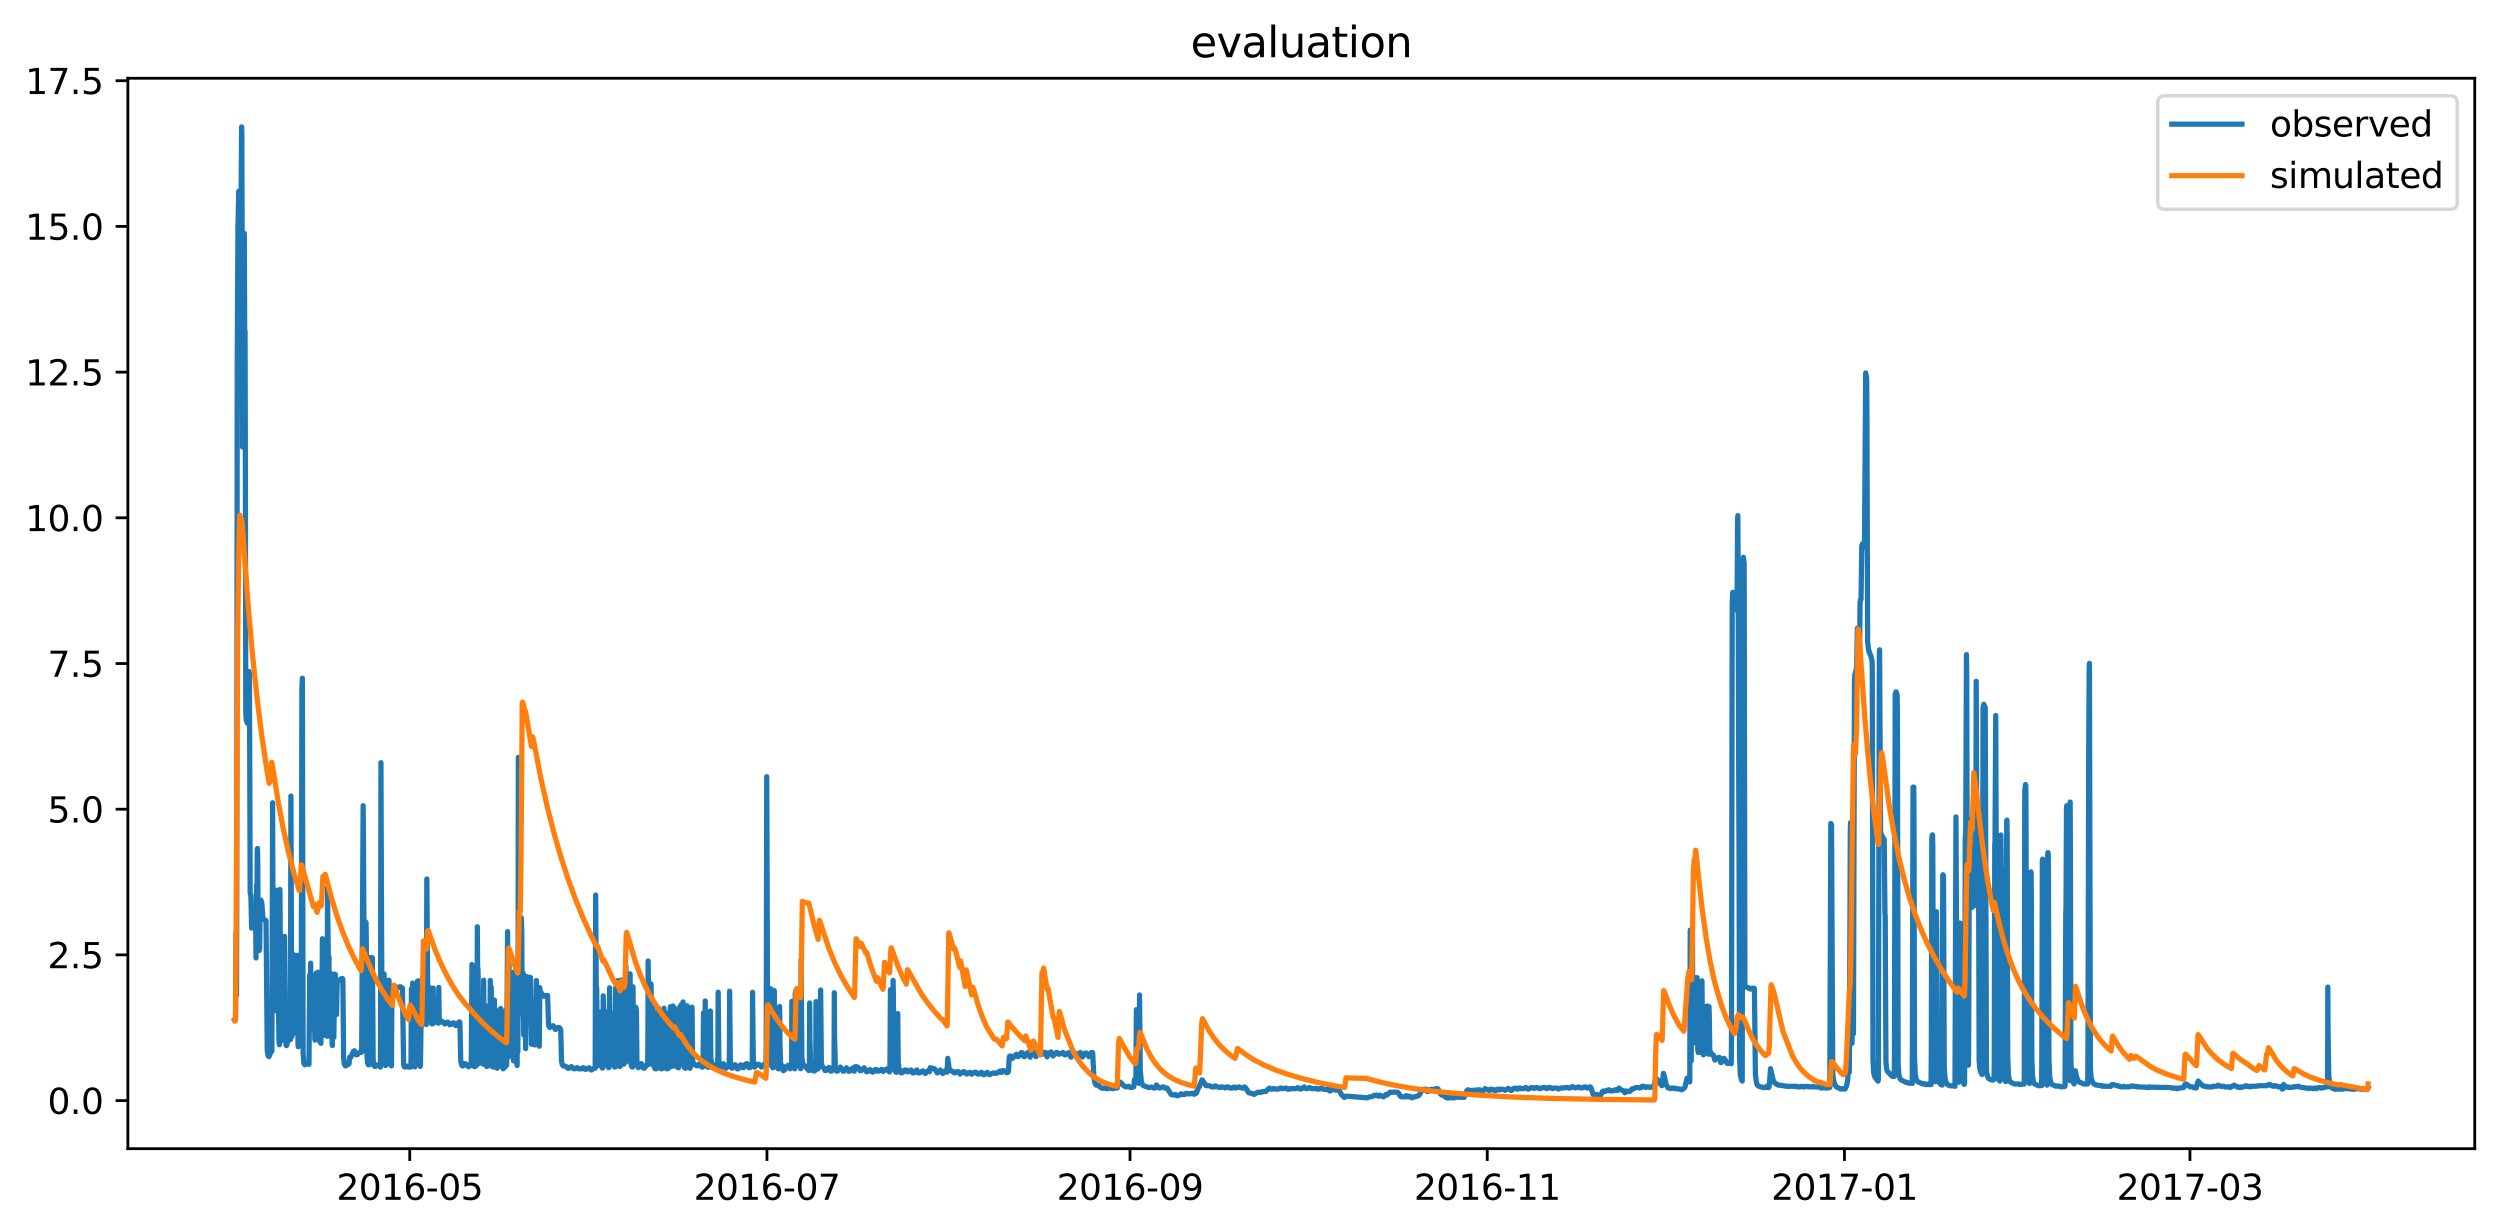 <?xml version="1.0" encoding="utf-8" standalone="no"?>
<!DOCTYPE svg PUBLIC "-//W3C//DTD SVG 1.1//EN"
  "http://www.w3.org/Graphics/SVG/1.1/DTD/svg11.dtd">
<svg xmlns:xlink="http://www.w3.org/1999/xlink" width="712.926pt" height="351.436pt" viewBox="0 0 712.926 351.436" xmlns="http://www.w3.org/2000/svg" version="1.1">
 <defs>
  <style type="text/css">*{stroke-linejoin: round; stroke-linecap: butt}</style>
 </defs>
 <g id="figure_1">
  <g id="patch_1">
   <path d="M 0 351.436 
L 712.926 351.436 
L 712.926 0 
L 0 0 
z
" style="fill: #ffffff"/>
  </g>
  <g id="axes_1">
   <g id="patch_2">
    <path d="M 36.466 327.558 
L 705.726 327.558 
L 705.726 22.318 
L 36.466 22.318 
z
" style="fill: #ffffff"/>
   </g>
   <g id="matplotlib.axis_1">
    <g id="xtick_1">
     <g id="line2d_1">
      <defs>
       <path id="mf07fdc370f" d="M 0 0 
L 0 3.5 
" style="stroke: #000000; stroke-width: 0.8"/>
      </defs>
      <g>
       <use xlink:href="#mf07fdc370f" x="116.846" y="327.558" style="stroke: #000000; stroke-width: 0.8"/>
      </g>
     </g>
     <g id="text_1">
      <!-- 2016-05 -->
      <g transform="translate(95.954 342.157) scale(0.1 -0.1)">
       <defs>
        <path id="DejaVuSans-32" d="M 1228 531 
L 3431 531 
L 3431 0 
L 469 0 
L 469 531 
Q 828 903 1448 1529 
Q 2069 2156 2228 2338 
Q 2531 2678 2651 2914 
Q 2772 3150 2772 3378 
Q 2772 3750 2511 3984 
Q 2250 4219 1831 4219 
Q 1534 4219 1204 4116 
Q 875 4013 500 3803 
L 500 4441 
Q 881 4594 1212 4672 
Q 1544 4750 1819 4750 
Q 2544 4750 2975 4387 
Q 3406 4025 3406 3419 
Q 3406 3131 3298 2873 
Q 3191 2616 2906 2266 
Q 2828 2175 2409 1742 
Q 1991 1309 1228 531 
z
" transform="scale(0.016)"/>
        <path id="DejaVuSans-30" d="M 2034 4250 
Q 1547 4250 1301 3770 
Q 1056 3291 1056 2328 
Q 1056 1369 1301 889 
Q 1547 409 2034 409 
Q 2525 409 2770 889 
Q 3016 1369 3016 2328 
Q 3016 3291 2770 3770 
Q 2525 4250 2034 4250 
z
M 2034 4750 
Q 2819 4750 3233 4129 
Q 3647 3509 3647 2328 
Q 3647 1150 3233 529 
Q 2819 -91 2034 -91 
Q 1250 -91 836 529 
Q 422 1150 422 2328 
Q 422 3509 836 4129 
Q 1250 4750 2034 4750 
z
" transform="scale(0.016)"/>
        <path id="DejaVuSans-31" d="M 794 531 
L 1825 531 
L 1825 4091 
L 703 3866 
L 703 4441 
L 1819 4666 
L 2450 4666 
L 2450 531 
L 3481 531 
L 3481 0 
L 794 0 
L 794 531 
z
" transform="scale(0.016)"/>
        <path id="DejaVuSans-36" d="M 2113 2584 
Q 1688 2584 1439 2293 
Q 1191 2003 1191 1497 
Q 1191 994 1439 701 
Q 1688 409 2113 409 
Q 2538 409 2786 701 
Q 3034 994 3034 1497 
Q 3034 2003 2786 2293 
Q 2538 2584 2113 2584 
z
M 3366 4563 
L 3366 3988 
Q 3128 4100 2886 4159 
Q 2644 4219 2406 4219 
Q 1781 4219 1451 3797 
Q 1122 3375 1075 2522 
Q 1259 2794 1537 2939 
Q 1816 3084 2150 3084 
Q 2853 3084 3261 2657 
Q 3669 2231 3669 1497 
Q 3669 778 3244 343 
Q 2819 -91 2113 -91 
Q 1303 -91 875 529 
Q 447 1150 447 2328 
Q 447 3434 972 4092 
Q 1497 4750 2381 4750 
Q 2619 4750 2861 4703 
Q 3103 4656 3366 4563 
z
" transform="scale(0.016)"/>
        <path id="DejaVuSans-2d" d="M 313 2009 
L 1997 2009 
L 1997 1497 
L 313 1497 
L 313 2009 
z
" transform="scale(0.016)"/>
        <path id="DejaVuSans-35" d="M 691 4666 
L 3169 4666 
L 3169 4134 
L 1269 4134 
L 1269 2991 
Q 1406 3038 1543 3061 
Q 1681 3084 1819 3084 
Q 2600 3084 3056 2656 
Q 3513 2228 3513 1497 
Q 3513 744 3044 326 
Q 2575 -91 1722 -91 
Q 1428 -91 1123 -41 
Q 819 9 494 109 
L 494 744 
Q 775 591 1075 516 
Q 1375 441 1709 441 
Q 2250 441 2565 725 
Q 2881 1009 2881 1497 
Q 2881 1984 2565 2268 
Q 2250 2553 1709 2553 
Q 1456 2553 1204 2497 
Q 953 2441 691 2322 
L 691 4666 
z
" transform="scale(0.016)"/>
       </defs>
       <use xlink:href="#DejaVuSans-32"/>
       <use xlink:href="#DejaVuSans-30" x="63.623"/>
       <use xlink:href="#DejaVuSans-31" x="127.246"/>
       <use xlink:href="#DejaVuSans-36" x="190.869"/>
       <use xlink:href="#DejaVuSans-2d" x="254.492"/>
       <use xlink:href="#DejaVuSans-30" x="290.576"/>
       <use xlink:href="#DejaVuSans-35" x="354.199"/>
      </g>
     </g>
    </g>
    <g id="xtick_2">
     <g id="line2d_2">
      <g>
       <use xlink:href="#mf07fdc370f" x="218.713" y="327.558" style="stroke: #000000; stroke-width: 0.8"/>
      </g>
     </g>
     <g id="text_2">
      <!-- 2016-07 -->
      <g transform="translate(197.821 342.157) scale(0.1 -0.1)">
       <defs>
        <path id="DejaVuSans-37" d="M 525 4666 
L 3525 4666 
L 3525 4397 
L 1831 0 
L 1172 0 
L 2766 4134 
L 525 4134 
L 525 4666 
z
" transform="scale(0.016)"/>
       </defs>
       <use xlink:href="#DejaVuSans-32"/>
       <use xlink:href="#DejaVuSans-30" x="63.623"/>
       <use xlink:href="#DejaVuSans-31" x="127.246"/>
       <use xlink:href="#DejaVuSans-36" x="190.869"/>
       <use xlink:href="#DejaVuSans-2d" x="254.492"/>
       <use xlink:href="#DejaVuSans-30" x="290.576"/>
       <use xlink:href="#DejaVuSans-37" x="354.199"/>
      </g>
     </g>
    </g>
    <g id="xtick_3">
     <g id="line2d_3">
      <g>
       <use xlink:href="#mf07fdc370f" x="322.25" y="327.558" style="stroke: #000000; stroke-width: 0.8"/>
      </g>
     </g>
     <g id="text_3">
      <!-- 2016-09 -->
      <g transform="translate(301.358 342.157) scale(0.1 -0.1)">
       <defs>
        <path id="DejaVuSans-39" d="M 703 97 
L 703 672 
Q 941 559 1184 500 
Q 1428 441 1663 441 
Q 2288 441 2617 861 
Q 2947 1281 2994 2138 
Q 2813 1869 2534 1725 
Q 2256 1581 1919 1581 
Q 1219 1581 811 2004 
Q 403 2428 403 3163 
Q 403 3881 828 4315 
Q 1253 4750 1959 4750 
Q 2769 4750 3195 4129 
Q 3622 3509 3622 2328 
Q 3622 1225 3098 567 
Q 2575 -91 1691 -91 
Q 1453 -91 1209 -44 
Q 966 3 703 97 
z
M 1959 2075 
Q 2384 2075 2632 2365 
Q 2881 2656 2881 3163 
Q 2881 3666 2632 3958 
Q 2384 4250 1959 4250 
Q 1534 4250 1286 3958 
Q 1038 3666 1038 3163 
Q 1038 2656 1286 2365 
Q 1534 2075 1959 2075 
z
" transform="scale(0.016)"/>
       </defs>
       <use xlink:href="#DejaVuSans-32"/>
       <use xlink:href="#DejaVuSans-30" x="63.623"/>
       <use xlink:href="#DejaVuSans-31" x="127.246"/>
       <use xlink:href="#DejaVuSans-36" x="190.869"/>
       <use xlink:href="#DejaVuSans-2d" x="254.492"/>
       <use xlink:href="#DejaVuSans-30" x="290.576"/>
       <use xlink:href="#DejaVuSans-39" x="354.199"/>
      </g>
     </g>
    </g>
    <g id="xtick_4">
     <g id="line2d_4">
      <g>
       <use xlink:href="#mf07fdc370f" x="424.117" y="327.558" style="stroke: #000000; stroke-width: 0.8"/>
      </g>
     </g>
     <g id="text_4">
      <!-- 2016-11 -->
      <g transform="translate(403.225 342.157) scale(0.1 -0.1)">
       <use xlink:href="#DejaVuSans-32"/>
       <use xlink:href="#DejaVuSans-30" x="63.623"/>
       <use xlink:href="#DejaVuSans-31" x="127.246"/>
       <use xlink:href="#DejaVuSans-36" x="190.869"/>
       <use xlink:href="#DejaVuSans-2d" x="254.492"/>
       <use xlink:href="#DejaVuSans-31" x="290.576"/>
       <use xlink:href="#DejaVuSans-31" x="354.199"/>
      </g>
     </g>
    </g>
    <g id="xtick_5">
     <g id="line2d_5">
      <g>
       <use xlink:href="#mf07fdc370f" x="525.983" y="327.558" style="stroke: #000000; stroke-width: 0.8"/>
      </g>
     </g>
     <g id="text_5">
      <!-- 2017-01 -->
      <g transform="translate(505.092 342.157) scale(0.1 -0.1)">
       <use xlink:href="#DejaVuSans-32"/>
       <use xlink:href="#DejaVuSans-30" x="63.623"/>
       <use xlink:href="#DejaVuSans-31" x="127.246"/>
       <use xlink:href="#DejaVuSans-37" x="190.869"/>
       <use xlink:href="#DejaVuSans-2d" x="254.492"/>
       <use xlink:href="#DejaVuSans-30" x="290.576"/>
       <use xlink:href="#DejaVuSans-31" x="354.199"/>
      </g>
     </g>
    </g>
    <g id="xtick_6">
     <g id="line2d_6">
      <g>
       <use xlink:href="#mf07fdc370f" x="624.51" y="327.558" style="stroke: #000000; stroke-width: 0.8"/>
      </g>
     </g>
     <g id="text_6">
      <!-- 2017-03 -->
      <g transform="translate(603.619 342.157) scale(0.1 -0.1)">
       <defs>
        <path id="DejaVuSans-33" d="M 2597 2516 
Q 3050 2419 3304 2112 
Q 3559 1806 3559 1356 
Q 3559 666 3084 287 
Q 2609 -91 1734 -91 
Q 1441 -91 1130 -33 
Q 819 25 488 141 
L 488 750 
Q 750 597 1062 519 
Q 1375 441 1716 441 
Q 2309 441 2620 675 
Q 2931 909 2931 1356 
Q 2931 1769 2642 2001 
Q 2353 2234 1838 2234 
L 1294 2234 
L 1294 2753 
L 1863 2753 
Q 2328 2753 2575 2939 
Q 2822 3125 2822 3475 
Q 2822 3834 2567 4026 
Q 2313 4219 1838 4219 
Q 1578 4219 1281 4162 
Q 984 4106 628 3988 
L 628 4550 
Q 988 4650 1302 4700 
Q 1616 4750 1894 4750 
Q 2613 4750 3031 4423 
Q 3450 4097 3450 3541 
Q 3450 3153 3228 2886 
Q 3006 2619 2597 2516 
z
" transform="scale(0.016)"/>
       </defs>
       <use xlink:href="#DejaVuSans-32"/>
       <use xlink:href="#DejaVuSans-30" x="63.623"/>
       <use xlink:href="#DejaVuSans-31" x="127.246"/>
       <use xlink:href="#DejaVuSans-37" x="190.869"/>
       <use xlink:href="#DejaVuSans-2d" x="254.492"/>
       <use xlink:href="#DejaVuSans-30" x="290.576"/>
       <use xlink:href="#DejaVuSans-33" x="354.199"/>
      </g>
     </g>
    </g>
   </g>
   <g id="matplotlib.axis_2">
    <g id="ytick_1">
     <g id="line2d_7">
      <defs>
       <path id="m377c2d3b45" d="M 0 0 
L -3.5 0 
" style="stroke: #000000; stroke-width: 0.8"/>
      </defs>
      <g>
       <use xlink:href="#m377c2d3b45" x="36.466" y="313.856" style="stroke: #000000; stroke-width: 0.8"/>
      </g>
     </g>
     <g id="text_7">
      <!-- 0.0 -->
      <g transform="translate(13.562 317.655) scale(0.1 -0.1)">
       <defs>
        <path id="DejaVuSans-2e" d="M 684 794 
L 1344 794 
L 1344 0 
L 684 0 
L 684 794 
z
" transform="scale(0.016)"/>
       </defs>
       <use xlink:href="#DejaVuSans-30"/>
       <use xlink:href="#DejaVuSans-2e" x="63.623"/>
       <use xlink:href="#DejaVuSans-30" x="95.41"/>
      </g>
     </g>
    </g>
    <g id="ytick_2">
     <g id="line2d_8">
      <g>
       <use xlink:href="#m377c2d3b45" x="36.466" y="272.308" style="stroke: #000000; stroke-width: 0.8"/>
      </g>
     </g>
     <g id="text_8">
      <!-- 2.5 -->
      <g transform="translate(13.562 276.107) scale(0.1 -0.1)">
       <use xlink:href="#DejaVuSans-32"/>
       <use xlink:href="#DejaVuSans-2e" x="63.623"/>
       <use xlink:href="#DejaVuSans-35" x="95.41"/>
      </g>
     </g>
    </g>
    <g id="ytick_3">
     <g id="line2d_9">
      <g>
       <use xlink:href="#m377c2d3b45" x="36.466" y="230.76" style="stroke: #000000; stroke-width: 0.8"/>
      </g>
     </g>
     <g id="text_9">
      <!-- 5.0 -->
      <g transform="translate(13.562 234.56) scale(0.1 -0.1)">
       <use xlink:href="#DejaVuSans-35"/>
       <use xlink:href="#DejaVuSans-2e" x="63.623"/>
       <use xlink:href="#DejaVuSans-30" x="95.41"/>
      </g>
     </g>
    </g>
    <g id="ytick_4">
     <g id="line2d_10">
      <g>
       <use xlink:href="#m377c2d3b45" x="36.466" y="189.213" style="stroke: #000000; stroke-width: 0.8"/>
      </g>
     </g>
     <g id="text_10">
      <!-- 7.5 -->
      <g transform="translate(13.562 193.012) scale(0.1 -0.1)">
       <use xlink:href="#DejaVuSans-37"/>
       <use xlink:href="#DejaVuSans-2e" x="63.623"/>
       <use xlink:href="#DejaVuSans-35" x="95.41"/>
      </g>
     </g>
    </g>
    <g id="ytick_5">
     <g id="line2d_11">
      <g>
       <use xlink:href="#m377c2d3b45" x="36.466" y="147.665" style="stroke: #000000; stroke-width: 0.8"/>
      </g>
     </g>
     <g id="text_11">
      <!-- 10.0 -->
      <g transform="translate(7.2 151.464) scale(0.1 -0.1)">
       <use xlink:href="#DejaVuSans-31"/>
       <use xlink:href="#DejaVuSans-30" x="63.623"/>
       <use xlink:href="#DejaVuSans-2e" x="127.246"/>
       <use xlink:href="#DejaVuSans-30" x="159.033"/>
      </g>
     </g>
    </g>
    <g id="ytick_6">
     <g id="line2d_12">
      <g>
       <use xlink:href="#m377c2d3b45" x="36.466" y="106.117" style="stroke: #000000; stroke-width: 0.8"/>
      </g>
     </g>
     <g id="text_12">
      <!-- 12.5 -->
      <g transform="translate(7.2 109.917) scale(0.1 -0.1)">
       <use xlink:href="#DejaVuSans-31"/>
       <use xlink:href="#DejaVuSans-32" x="63.623"/>
       <use xlink:href="#DejaVuSans-2e" x="127.246"/>
       <use xlink:href="#DejaVuSans-35" x="159.033"/>
      </g>
     </g>
    </g>
    <g id="ytick_7">
     <g id="line2d_13">
      <g>
       <use xlink:href="#m377c2d3b45" x="36.466" y="64.57" style="stroke: #000000; stroke-width: 0.8"/>
      </g>
     </g>
     <g id="text_13">
      <!-- 15.0 -->
      <g transform="translate(7.2 68.369) scale(0.1 -0.1)">
       <use xlink:href="#DejaVuSans-31"/>
       <use xlink:href="#DejaVuSans-35" x="63.623"/>
       <use xlink:href="#DejaVuSans-2e" x="127.246"/>
       <use xlink:href="#DejaVuSans-30" x="159.033"/>
      </g>
     </g>
    </g>
    <g id="ytick_8">
     <g id="line2d_14">
      <g>
       <use xlink:href="#m377c2d3b45" x="36.466" y="23.022" style="stroke: #000000; stroke-width: 0.8"/>
      </g>
     </g>
     <g id="text_14">
      <!-- 17.5 -->
      <g transform="translate(7.2 26.821) scale(0.1 -0.1)">
       <use xlink:href="#DejaVuSans-31"/>
       <use xlink:href="#DejaVuSans-37" x="63.623"/>
       <use xlink:href="#DejaVuSans-2e" x="127.246"/>
       <use xlink:href="#DejaVuSans-35" x="159.033"/>
      </g>
     </g>
    </g>
   </g>
   <g id="line2d_15">
    <path d="M 66.887 290.88 
L 67.095 290.755 
L 67.165 290.423 
L 67.304 265.868 
L 67.443 283.858 
L 67.513 255.384 
L 67.652 103.458 
L 67.861 64.071 
L 67.93 62.202 
L 68.069 54.557 
L 68.278 59.501 
L 68.417 62.368 
L 68.556 89.872 
L 68.765 54.183 
L 68.904 36.193 
L 68.974 38.935 
L 69.183 127.473 
L 69.461 73.835 
L 69.67 66.564 
L 69.809 102.004 
L 69.879 94.401 
L 69.948 121.116 
L 70.087 202.924 
L 70.226 205.416 
L 70.505 206.164 
L 70.853 206.372 
L 70.922 206.621 
L 70.992 203.131 
L 71.061 191.498 
L 71.131 191.789 
L 71.34 254.692 
L 71.548 255.357 
L 71.757 264.663 
L 72.314 264.414 
L 72.383 264.539 
L 72.453 264.497 
L 72.523 264.248 
L 72.592 264.331 
L 72.662 264.248 
L 72.94 265.037 
L 73.01 273.181 
L 73.149 252.324 
L 73.218 266.408 
L 73.358 242.269 
L 73.427 241.978 
L 73.497 245.842 
L 73.636 269.94 
L 73.775 270.854 
L 73.914 271.062 
L 74.053 270.605 
L 74.193 256.686 
L 74.332 256.769 
L 74.401 256.686 
L 74.61 257.309 
L 74.68 257.683 
L 74.958 261.88 
L 75.445 262.337 
L 75.515 262.337 
L 75.584 262.503 
L 75.723 262.378 
L 75.863 262.544 
L 76.21 299.647 
L 76.489 301.101 
L 76.697 301.308 
L 76.767 301.184 
L 77.254 299.979 
L 77.532 299.813 
L 77.741 228.932 
L 77.88 277.585 
L 77.95 276.38 
L 78.02 270.355 
L 78.089 284.772 
L 78.228 273.596 
L 78.298 275.258 
L 78.367 285.271 
L 78.437 281.573 
L 78.507 288.221 
L 78.646 268.527 
L 78.715 274.967 
L 78.785 283.651 
L 78.855 253.861 
L 78.994 284.731 
L 79.063 279.87 
L 79.133 287.307 
L 79.202 271.311 
L 79.272 275.258 
L 79.55 296.821 
L 79.689 297.943 
L 79.829 253.653 
L 80.107 296.364 
L 80.177 296.821 
L 80.316 270.023 
L 80.385 276.338 
L 80.524 277.294 
L 80.594 277.335 
L 80.733 293.414 
L 80.803 283.568 
L 80.872 294.536 
L 81.012 275.715 
L 81.081 283.9 
L 81.151 267.032 
L 81.22 273.596 
L 81.429 292.957 
L 81.568 297.985 
L 81.707 298.192 
L 82.125 296.78 
L 82.473 296.323 
L 82.681 296.406 
L 82.821 296.489 
L 82.96 227.021 
L 83.169 285.603 
L 83.238 295.616 
L 83.308 292.002 
L 83.377 279.704 
L 83.447 290.589 
L 83.516 286.767 
L 83.586 274.676 
L 83.656 286.517 
L 83.725 272.225 
L 83.795 285.853 
L 83.864 281.656 
L 84.004 285.23 
L 84.073 288.512 
L 84.143 283.609 
L 84.212 294.536 
L 84.282 281.656 
L 84.351 282.155 
L 84.421 294.495 
L 84.56 278 
L 84.699 293.04 
L 84.769 272.433 
L 84.838 274.635 
L 84.978 297.611 
L 85.047 298.483 
L 85.186 285.313 
L 85.326 296.988 
L 85.465 297.154 
L 85.673 296.988 
L 85.743 296.988 
L 85.813 296.821 
L 85.882 296.904 
L 86.091 196.401 
L 86.23 193.409 
L 86.439 300.436 
L 86.648 303.22 
L 86.926 303.635 
L 87.065 303.552 
L 87.274 303.469 
L 87.413 303.469 
L 87.622 303.303 
L 87.761 303.303 
L 87.97 303.469 
L 88.109 303.51 
L 88.318 278 
L 88.457 293.788 
L 88.596 274.676 
L 88.735 292.833 
L 88.805 287.265 
L 88.874 281.199 
L 88.944 281.989 
L 89.083 282.072 
L 89.153 281.989 
L 89.222 282.113 
L 89.292 282.03 
L 89.361 281.989 
L 89.57 278.291 
L 89.64 279.247 
L 89.779 296.198 
L 89.848 296.614 
L 90.196 277.502 
L 90.335 277.46 
L 90.544 277.377 
L 90.614 277.377 
L 90.683 277.252 
L 90.753 277.294 
L 90.822 277.294 
L 90.892 280.036 
L 91.031 296.364 
L 91.17 296.988 
L 91.31 297.154 
L 91.518 297.528 
L 91.657 278.956 
L 91.727 279.122 
L 91.797 289.426 
L 91.936 267.696 
L 92.075 295.326 
L 92.284 277.211 
L 92.423 277.128 
L 92.492 288.844 
L 92.562 282.363 
L 92.632 289.01 
L 92.701 282.487 
L 92.91 294.702 
L 93.049 295.118 
L 93.258 295.492 
L 93.327 289.467 
L 93.397 253.155 
L 93.467 261.007 
L 93.675 276.463 
L 93.745 275.092 
L 93.814 272.89 
L 93.954 295.45 
L 94.162 278.831 
L 94.232 277.668 
L 94.302 277.709 
L 94.371 277.792 
L 94.441 277.668 
L 94.719 297.735 
L 94.789 298.151 
L 94.928 277.917 
L 94.997 288.429 
L 95.067 283.277 
L 95.206 295.824 
L 95.415 277.792 
L 95.484 288.429 
L 95.554 283.318 
L 95.624 277.917 
L 95.693 288.429 
L 95.763 284.897 
L 95.902 280.452 
L 95.971 289.301 
L 96.041 284.814 
L 96.18 279.537 
L 96.459 279.704 
L 96.737 279.662 
L 97.085 279.247 
L 97.224 279.205 
L 97.433 279.039 
L 97.711 279.08 
L 97.781 279.745 
L 97.989 301.765 
L 98.198 303.469 
L 98.407 303.843 
L 98.546 303.968 
L 98.685 303.801 
L 98.824 303.76 
L 98.963 303.635 
L 99.242 303.594 
L 99.52 303.344 
L 99.729 301.475 
L 100.077 301.433 
L 100.355 300.727 
L 100.773 299.813 
L 101.051 299.647 
L 101.608 300.81 
L 101.886 300.768 
L 102.234 300.311 
L 102.443 300.228 
L 102.721 299.979 
L 102.93 300.145 
L 103.138 299.979 
L 103.556 229.763 
L 103.625 235.123 
L 103.765 262.129 
L 103.973 262.628 
L 104.182 262.835 
L 104.391 263.126 
L 104.46 268.527 
L 104.6 300.02 
L 104.808 303.053 
L 105.087 303.677 
L 105.226 303.635 
L 105.295 303.635 
L 105.435 273.305 
L 105.574 273.056 
L 105.643 273.222 
L 105.713 273.181 
L 106.061 273.056 
L 106.2 273.222 
L 106.409 301.932 
L 106.617 303.843 
L 106.896 304.134 
L 107.104 304.092 
L 107.452 303.801 
L 107.592 303.718 
L 107.8 303.635 
L 107.87 303.635 
L 108.148 304.051 
L 108.218 304.009 
L 108.357 304.175 
L 108.427 304.134 
L 108.496 304.3 
L 108.635 217.507 
L 108.705 237.45 
L 108.914 287.598 
L 108.983 289.924 
L 109.122 279.205 
L 109.192 279.122 
L 109.331 298.566 
L 109.401 292.334 
L 109.54 277.751 
L 109.888 303.51 
L 109.957 303.843 
L 110.236 281.989 
L 110.375 290.215 
L 110.444 279.621 
L 110.653 301.641 
L 110.931 279.537 
L 111.21 302.68 
L 111.419 303.677 
L 111.627 303.968 
L 111.766 281.906 
L 111.975 281.366 
L 112.949 281.449 
L 113.158 281.615 
L 113.506 281.698 
L 113.576 281.532 
L 113.645 281.573 
L 113.854 281.49 
L 113.993 281.407 
L 114.132 281.449 
L 114.271 281.407 
L 114.758 281.781 
L 115.106 303.635 
L 115.315 304.217 
L 115.454 304.3 
L 115.941 304.092 
L 116.08 304.134 
L 116.15 304.009 
L 116.22 304.051 
L 116.428 304.3 
L 116.498 304.217 
L 116.568 304.134 
L 116.776 304.3 
L 117.124 304.3 
L 117.194 304.134 
L 117.333 281.947 
L 117.402 287.639 
L 117.542 301.807 
L 117.681 280.368 
L 117.75 280.452 
L 118.029 303.053 
L 118.237 304.134 
L 118.307 304.258 
L 118.585 281.241 
L 118.655 281.241 
L 118.864 301.849 
L 119.003 279.828 
L 119.072 286.434 
L 119.212 301.765 
L 119.351 279.704 
L 119.42 286.393 
L 119.56 301.765 
L 119.768 303.884 
L 119.838 304.092 
L 119.907 303.469 
L 120.047 292.957 
L 120.255 292.376 
L 120.464 290.838 
L 120.812 291.669 
L 121.577 292.168 
L 121.717 250.662 
L 121.925 277.211 
L 122.064 290.922 
L 122.134 289.634 
L 122.273 286.06 
L 122.412 286.019 
L 122.482 287.972 
L 122.621 281.656 
L 122.76 291.503 
L 122.83 291.503 
L 123.178 292.002 
L 123.386 291.96 
L 123.526 281.781 
L 123.665 291.628 
L 123.943 291.545 
L 124.5 291.337 
L 124.987 291.794 
L 125.126 281.573 
L 125.265 291.503 
L 125.474 291.503 
L 125.683 291.337 
L 126.031 291.254 
L 126.17 291.337 
L 126.866 292.002 
L 127.074 291.753 
L 127.422 291.503 
L 127.631 291.503 
L 127.84 291.545 
L 128.257 292.251 
L 128.466 292.168 
L 128.605 292.126 
L 128.953 291.836 
L 129.231 291.753 
L 129.37 291.669 
L 129.579 291.877 
L 129.927 292.459 
L 130.832 291.503 
L 131.11 291.42 
L 131.18 293.165 
L 131.388 302.43 
L 131.597 303.552 
L 131.806 303.926 
L 132.015 303.968 
L 132.362 303.303 
L 132.641 303.303 
L 132.85 303.469 
L 132.989 303.51 
L 133.406 304.051 
L 133.615 304.217 
L 133.963 303.968 
L 134.032 303.968 
L 134.172 303.801 
L 134.38 303.801 
L 134.589 275.05 
L 134.798 302.139 
L 135.007 303.76 
L 135.215 304.134 
L 135.494 304.134 
L 135.772 303.843 
L 135.981 303.677 
L 136.05 296.157 
L 136.12 264.289 
L 136.189 274.302 
L 136.259 277.502 
L 136.329 276.505 
L 136.537 302.223 
L 136.607 303.22 
L 136.676 289.343 
L 136.746 292.957 
L 136.816 300.394 
L 136.885 288.304 
L 136.955 292.957 
L 137.024 300.394 
L 137.094 286.351 
L 137.164 292.251 
L 137.303 302.264 
L 137.372 287.224 
L 137.442 292.334 
L 137.581 302.264 
L 137.79 303.469 
L 137.929 279.537 
L 138.068 300.27 
L 138.138 287.764 
L 138.207 292.667 
L 138.277 286.601 
L 138.555 303.469 
L 138.764 304.134 
L 138.903 304.051 
L 139.112 303.968 
L 139.181 303.926 
L 139.251 288.678 
L 139.321 292.625 
L 139.46 302.347 
L 139.668 303.884 
L 139.808 279.579 
L 139.947 300.353 
L 140.086 281.49 
L 140.295 302.638 
L 140.503 304.217 
L 140.712 304.3 
L 140.782 304.3 
L 140.851 289.841 
L 140.921 292.874 
L 140.991 285.188 
L 141.269 303.344 
L 141.547 304.425 
L 141.756 304.632 
L 141.826 290.007 
L 141.895 292.833 
L 142.104 303.552 
L 142.173 289.509 
L 142.243 292.75 
L 142.382 302.513 
L 142.452 303.386 
L 142.521 287.889 
L 142.591 292.21 
L 142.73 302.472 
L 142.8 287.598 
L 142.869 292.21 
L 143.008 302.555 
L 143.217 304.3 
L 143.495 304.798 
L 143.565 290.465 
L 143.635 292.833 
L 143.843 303.552 
L 144.052 304.3 
L 144.122 288.221 
L 144.191 292.126 
L 144.33 302.596 
L 144.47 303.76 
L 144.748 265.661 
L 144.957 301.475 
L 145.165 275.133 
L 145.305 299.605 
L 145.374 287.847 
L 145.444 292.293 
L 145.513 285.23 
L 145.652 300.228 
L 145.722 286.559 
L 145.792 291.794 
L 145.861 284.648 
L 146 300.187 
L 146.209 278.831 
L 146.418 302.513 
L 146.487 277.211 
L 146.557 277.585 
L 146.696 300.353 
L 146.766 288.886 
L 146.835 292.542 
L 146.905 284.523 
L 146.975 291.503 
L 147.114 277.086 
L 147.322 302.472 
L 147.462 303.843 
L 147.531 285.562 
L 147.601 290.963 
L 147.67 300.02 
L 147.74 283.111 
L 147.809 215.97 
L 147.879 236.203 
L 148.088 289.218 
L 148.157 276.463 
L 148.227 276.92 
L 148.297 289.052 
L 148.436 266.159 
L 148.505 284.149 
L 148.575 275.092 
L 148.644 261.714 
L 148.714 263.375 
L 148.784 265.661 
L 148.923 287.847 
L 148.992 282.861 
L 149.062 277.335 
L 149.132 277.377 
L 149.201 277.585 
L 149.34 295.118 
L 149.479 281.158 
L 149.549 282.487 
L 149.619 282.446 
L 149.758 282.82 
L 149.897 299.023 
L 150.106 278.499 
L 150.314 278.707 
L 150.384 278.707 
L 150.454 278.582 
L 150.523 278.665 
L 150.732 278.707 
L 150.941 278.707 
L 151.219 278.748 
L 151.289 278.748 
L 151.567 297.777 
L 151.776 297.361 
L 151.984 297.818 
L 152.471 297.985 
L 152.541 297.985 
L 152.611 286.31 
L 152.68 288.096 
L 152.819 296.988 
L 152.959 279.621 
L 153.028 281.781 
L 153.098 289.384 
L 153.167 285.022 
L 153.237 287.93 
L 153.376 297.071 
L 153.654 298.192 
L 153.793 298.359 
L 153.933 281.656 
L 154.002 283.069 
L 154.072 283.027 
L 154.141 283.152 
L 154.211 283.069 
L 154.35 283.111 
L 154.698 283.651 
L 154.907 283.9 
L 155.116 284.108 
L 155.394 283.942 
L 155.533 283.9 
L 155.811 283.858 
L 156.02 283.858 
L 156.159 283.9 
L 156.438 292.417 
L 156.716 292.957 
L 156.785 292.999 
L 156.994 292.833 
L 157.273 292.667 
L 157.551 292.583 
L 157.76 292.5 
L 158.386 293.581 
L 158.455 293.539 
L 158.942 293.124 
L 159.151 292.999 
L 159.569 293.082 
L 159.847 293.539 
L 159.917 294.121 
L 160.125 302.555 
L 160.334 303.594 
L 160.612 303.968 
L 161.308 304.051 
L 161.934 304.632 
L 162.213 304.632 
L 162.491 304.341 
L 162.978 304.175 
L 163.326 304.632 
L 163.813 304.798 
L 163.883 304.798 
L 164.091 304.632 
L 164.579 304.466 
L 164.718 304.508 
L 164.996 304.798 
L 165.761 304.798 
L 165.901 304.632 
L 166.388 304.466 
L 166.596 304.798 
L 166.736 304.882 
L 166.944 304.965 
L 167.223 304.882 
L 167.571 304.632 
L 167.988 304.508 
L 168.336 304.965 
L 168.545 305.048 
L 168.684 305.131 
L 169.101 304.798 
L 169.171 304.798 
L 169.38 304.632 
L 169.728 304.632 
L 169.867 255.232 
L 170.075 289.509 
L 170.145 281.573 
L 170.423 303.469 
L 170.493 303.884 
L 170.702 288.595 
L 170.771 288.595 
L 170.91 302.264 
L 170.98 303.178 
L 171.119 288.595 
L 171.258 302.264 
L 171.467 304.051 
L 171.676 304.466 
L 171.745 304.466 
L 171.815 304.591 
L 171.885 304.508 
L 172.024 283.983 
L 172.372 302.97 
L 172.511 288.678 
L 172.58 299.356 
L 172.72 288.636 
L 172.859 301.89 
L 172.998 288.678 
L 173.137 302.264 
L 173.346 304.092 
L 173.555 304.466 
L 173.624 304.466 
L 173.833 281.698 
L 174.111 303.012 
L 174.25 288.927 
L 174.39 301.973 
L 174.598 303.344 
L 174.668 303.51 
L 174.807 289.55 
L 174.946 302.43 
L 175.155 304.175 
L 175.364 304.3 
L 175.433 304.258 
L 175.572 281.698 
L 175.642 289.177 
L 175.781 302.139 
L 175.99 303.469 
L 176.059 303.469 
L 176.199 279.621 
L 176.477 303.178 
L 176.686 304.009 
L 176.755 304.134 
L 176.894 303.968 
L 177.103 288.844 
L 177.173 279.454 
L 177.312 288.553 
L 177.382 288.096 
L 177.521 302.056 
L 177.729 303.303 
L 177.869 303.469 
L 178.008 288.304 
L 178.147 302.056 
L 178.286 302.929 
L 178.356 302.804 
L 178.495 275.549 
L 178.564 288.512 
L 178.634 287.016 
L 178.704 286.891 
L 178.773 298.94 
L 178.912 278.291 
L 179.121 301.807 
L 179.26 278.042 
L 179.539 302.763 
L 179.678 277.709 
L 179.956 303.386 
L 180.165 304.217 
L 180.374 304.3 
L 180.513 281.407 
L 180.582 288.761 
L 180.652 288.512 
L 180.721 287.722 
L 180.861 301.973 
L 180.93 302.763 
L 181.069 287.889 
L 181.208 301.849 
L 181.348 287.265 
L 181.417 288.636 
L 181.487 287.93 
L 181.626 302.306 
L 181.835 304.175 
L 182.043 304.466 
L 182.461 303.718 
L 182.878 303.303 
L 183.157 303.926 
L 183.435 304.549 
L 183.644 304.632 
L 183.783 304.591 
L 184.479 303.552 
L 184.688 303.677 
L 184.757 297.735 
L 184.827 274.053 
L 184.896 278.914 
L 184.966 279.205 
L 185.175 302.513 
L 185.314 288.969 
L 185.453 302.43 
L 185.523 303.427 
L 185.662 280.618 
L 185.731 287.847 
L 185.87 302.181 
L 186.01 303.427 
L 186.149 287.058 
L 186.288 302.098 
L 186.497 304.051 
L 186.775 304.757 
L 187.053 304.798 
L 187.123 304.798 
L 187.262 304.632 
L 187.401 288.927 
L 187.54 302.306 
L 187.61 303.303 
L 187.749 287.473 
L 187.888 302.223 
L 188.097 303.968 
L 188.375 304.674 
L 188.584 304.798 
L 188.862 304.715 
L 188.932 304.632 
L 189.071 289.26 
L 189.21 302.306 
L 189.349 287.515 
L 189.489 302.098 
L 189.697 303.801 
L 190.045 304.715 
L 190.254 304.798 
L 190.532 304.715 
L 190.602 304.632 
L 190.741 288.72 
L 190.88 302.264 
L 191.019 303.552 
L 191.159 287.099 
L 191.298 302.181 
L 191.506 304.134 
L 191.646 288.636 
L 191.715 289.467 
L 191.785 286.975 
L 191.854 289.135 
L 191.924 286.891 
L 192.063 302.347 
L 192.272 303.968 
L 192.55 303.968 
L 192.689 287.681 
L 192.829 302.098 
L 193.037 303.718 
L 193.316 304.466 
L 193.455 304.508 
L 193.524 304.466 
L 193.664 288.512 
L 193.803 302.264 
L 193.942 287.016 
L 194.081 302.098 
L 194.151 303.053 
L 194.29 286.476 
L 194.429 301.973 
L 194.638 303.552 
L 194.777 285.728 
L 194.916 302.347 
L 195.125 304.341 
L 195.403 304.632 
L 195.473 304.632 
L 195.612 288.553 
L 195.751 302.264 
L 195.821 303.22 
L 195.96 286.808 
L 196.099 301.932 
L 196.308 303.469 
L 196.795 304.632 
L 196.934 288.636 
L 197.073 302.306 
L 197.212 303.718 
L 197.351 287.224 
L 197.49 301.973 
L 197.699 303.303 
L 197.838 303.469 
L 198.117 303.469 
L 198.325 303.801 
L 198.813 303.968 
L 198.952 303.926 
L 199.23 303.635 
L 199.3 303.635 
L 199.578 303.303 
L 199.856 303.76 
L 200.135 304.3 
L 200.343 304.3 
L 200.482 304.134 
L 200.622 288.844 
L 200.761 301.973 
L 200.97 303.137 
L 201.109 285.437 
L 201.248 301.682 
L 201.457 303.427 
L 201.735 304.258 
L 202.013 304.383 
L 202.361 303.801 
L 202.431 303.677 
L 202.57 288.304 
L 202.709 301.807 
L 202.918 302.97 
L 203.614 304.466 
L 203.962 304.134 
L 204.309 303.552 
L 204.588 303.303 
L 204.657 303.427 
L 204.727 300.311 
L 204.797 282.944 
L 205.005 303.22 
L 205.214 304.341 
L 205.353 304.466 
L 205.492 304.466 
L 205.771 303.968 
L 205.91 303.801 
L 206.188 303.344 
L 206.327 303.386 
L 206.536 303.926 
L 206.745 304.466 
L 206.814 304.466 
L 207.023 304.632 
L 207.162 304.549 
L 207.441 304.092 
L 207.789 303.51 
L 207.928 303.469 
L 207.997 300.478 
L 208.067 282.654 
L 208.276 303.178 
L 208.484 304.341 
L 208.763 304.632 
L 209.18 303.968 
L 209.389 303.677 
L 209.667 303.635 
L 209.806 303.884 
L 210.224 304.798 
L 210.502 304.798 
L 210.78 304.3 
L 210.92 304.134 
L 211.198 303.677 
L 211.337 303.677 
L 211.615 304.134 
L 211.824 304.466 
L 212.033 304.466 
L 212.52 303.51 
L 213.007 303.303 
L 213.285 304.009 
L 213.564 304.466 
L 213.912 304.425 
L 214.468 303.635 
L 214.538 300.935 
L 214.607 282.986 
L 214.816 302.887 
L 215.025 304.175 
L 215.095 304.3 
L 215.164 304.258 
L 215.303 304.258 
L 215.86 303.469 
L 216.486 303.552 
L 217.112 304.3 
L 217.46 303.884 
L 217.947 303.469 
L 218.087 303.594 
L 218.365 304.3 
L 218.434 304.175 
L 218.504 297.652 
L 218.643 221.495 
L 218.713 239.444 
L 218.921 298.566 
L 218.991 282.695 
L 219.13 298.649 
L 219.2 281.906 
L 219.409 302.555 
L 219.617 303.469 
L 219.687 301.101 
L 219.756 281.947 
L 219.965 303.012 
L 220.174 304.258 
L 220.383 304.508 
L 220.452 303.178 
L 220.522 285.437 
L 220.661 301.599 
L 220.731 300.81 
L 220.8 282.487 
L 221.009 302.846 
L 221.218 303.677 
L 221.635 304.341 
L 221.844 304.715 
L 222.053 304.798 
L 222.122 304.798 
L 222.192 304.674 
L 222.261 303.635 
L 222.331 287.016 
L 222.401 296.78 
L 222.609 303.635 
L 222.818 303.968 
L 223.096 303.968 
L 223.166 304.175 
L 223.236 304.009 
L 223.305 304.341 
L 223.375 305.339 
L 223.444 305.214 
L 223.653 305.131 
L 223.723 305.131 
L 224.071 304.549 
L 224.697 303.801 
L 225.323 304.798 
L 225.671 304.466 
L 225.74 302.97 
L 225.81 285.562 
L 226.019 303.095 
L 226.228 304.3 
L 226.436 304.3 
L 226.645 304.798 
L 226.715 303.261 
L 226.784 283.235 
L 226.923 298.483 
L 226.993 282.363 
L 227.202 302.846 
L 227.271 301.475 
L 227.341 284.066 
L 227.55 302.97 
L 227.758 303.843 
L 227.897 303.801 
L 228.176 304.258 
L 228.315 304.757 
L 228.385 298.733 
L 228.454 273.596 
L 228.663 301.308 
L 228.872 303.053 
L 228.941 303.386 
L 230.681 305.297 
L 230.75 305.131 
L 230.82 304.341 
L 230.889 286.019 
L 230.959 296.032 
L 231.168 303.968 
L 231.377 304.466 
L 231.585 304.882 
L 231.794 305.297 
L 232.212 305.422 
L 232.49 305.131 
L 232.559 305.131 
L 232.629 304.3 
L 232.699 285.645 
L 232.768 295.907 
L 232.977 304.009 
L 233.255 304.84 
L 233.394 304.3 
L 233.464 304.466 
L 233.603 304.134 
L 233.673 304.175 
L 233.742 304.258 
L 233.812 303.594 
L 233.881 285.23 
L 233.951 294.328 
L 234.021 282.321 
L 234.229 302.929 
L 234.438 304.092 
L 234.925 304.508 
L 235.273 305.297 
L 235.621 305.214 
L 236.386 304.383 
L 236.595 304.798 
L 236.873 305.463 
L 237.221 305.38 
L 237.708 304.425 
L 237.778 304.341 
L 237.848 303.344 
L 237.917 283.111 
L 237.987 295.159 
L 238.195 303.884 
L 238.404 305.048 
L 238.613 305.463 
L 238.891 305.422 
L 239.587 304.383 
L 239.657 304.3 
L 240.422 305.463 
L 240.631 305.463 
L 240.909 305.048 
L 241.396 304.508 
L 242.022 305.505 
L 242.301 305.463 
L 242.579 305.131 
L 242.788 304.882 
L 243.066 304.632 
L 243.205 304.798 
L 243.553 305.463 
L 243.623 305.463 
L 243.692 305.172 
L 243.762 304.258 
L 243.832 304.383 
L 243.901 304.466 
L 244.11 304.134 
L 244.249 304.3 
L 244.667 304.341 
L 245.293 305.339 
L 245.641 305.297 
L 246.406 304.508 
L 247.102 305.629 
L 247.45 305.588 
L 247.798 305.172 
L 248.146 305.048 
L 248.841 305.754 
L 249.607 305.006 
L 249.816 304.965 
L 250.094 305.463 
L 250.511 305.339 
L 250.72 305.422 
L 251.068 305.131 
L 251.138 305.131 
L 251.277 304.965 
L 251.486 304.965 
L 251.555 304.965 
L 251.833 305.546 
L 251.903 305.172 
L 251.973 305.297 
L 252.46 305.214 
L 252.947 304.798 
L 253.155 304.798 
L 253.643 305.671 
L 253.712 305.422 
L 253.782 304.674 
L 253.921 282.238 
L 254.13 303.095 
L 254.338 304.425 
L 254.547 304.591 
L 254.617 304.092 
L 254.686 279.579 
L 254.756 283.692 
L 254.965 303.718 
L 255.173 305.255 
L 255.452 305.671 
L 255.521 305.629 
L 255.591 305.796 
L 255.66 305.713 
L 255.869 305.463 
L 256.008 289.052 
L 256.147 302.929 
L 256.356 304.674 
L 256.774 305.629 
L 256.982 305.962 
L 257.261 305.879 
L 258.026 305.131 
L 258.165 305.131 
L 258.374 305.588 
L 258.513 305.131 
L 258.583 305.297 
L 258.792 305.629 
L 259.139 305.546 
L 259.487 305.297 
L 259.835 305.131 
L 260.253 305.962 
L 260.74 305.92 
L 261.157 305.38 
L 261.436 305.131 
L 261.644 305.505 
L 261.923 305.962 
L 262.41 305.92 
L 262.688 305.629 
L 263.245 305.38 
L 263.871 306.128 
L 264.149 305.796 
L 264.288 305.713 
L 264.776 305.255 
L 265.054 305.629 
L 265.263 304.466 
L 265.332 304.591 
L 265.61 304.798 
L 265.75 304.715 
L 266.028 304.632 
L 266.306 304.798 
L 266.515 304.798 
L 267.28 305.962 
L 267.35 305.962 
L 267.559 305.671 
L 267.837 305.463 
L 267.976 305.297 
L 268.046 305.297 
L 268.115 305.131 
L 268.185 305.214 
L 268.811 306.128 
L 268.881 306.128 
L 269.09 305.837 
L 269.368 305.546 
L 269.716 305.297 
L 269.855 305.297 
L 270.064 305.754 
L 270.272 301.807 
L 270.69 304.882 
L 270.968 305.297 
L 271.316 305.339 
L 271.525 305.463 
L 271.664 305.546 
L 272.151 305.962 
L 272.36 305.92 
L 272.499 305.796 
L 272.638 305.754 
L 272.777 305.629 
L 273.264 305.629 
L 273.751 306.294 
L 274.239 305.92 
L 274.378 305.796 
L 274.517 305.754 
L 274.656 305.629 
L 274.934 305.629 
L 275.143 306.003 
L 275.213 305.754 
L 275.282 305.879 
L 275.491 306.128 
L 275.7 306.294 
L 275.769 306.17 
L 276.604 305.796 
L 276.883 306.211 
L 277.091 306.336 
L 277.509 305.962 
L 277.648 305.962 
L 277.857 305.796 
L 278.344 305.796 
L 278.692 306.211 
L 278.901 306.294 
L 279.109 306.294 
L 279.318 306.128 
L 279.388 306.128 
L 279.527 305.962 
L 279.666 305.879 
L 279.875 305.796 
L 279.944 305.796 
L 280.223 306.294 
L 280.292 306.294 
L 280.431 306.46 
L 280.779 306.419 
L 281.266 305.962 
L 281.405 305.962 
L 281.545 305.796 
L 281.753 306.086 
L 282.171 306.46 
L 282.31 306.46 
L 282.519 306.294 
L 283.284 305.962 
L 283.771 306.045 
L 283.91 306.128 
L 284.05 305.962 
L 284.467 305.962 
L 284.676 305.796 
L 284.884 305.713 
L 285.024 305.463 
L 285.232 305.463 
L 285.511 305.796 
L 285.789 305.713 
L 285.928 305.297 
L 286.207 305.463 
L 286.276 305.463 
L 286.415 305.339 
L 286.554 305.38 
L 287.042 305.92 
L 287.181 305.796 
L 287.459 305.796 
L 287.598 305.422 
L 287.807 301.35 
L 288.016 301.142 
L 288.224 301.142 
L 288.711 301.807 
L 289.825 300.644 
L 289.964 300.81 
L 290.173 301.308 
L 290.521 301.225 
L 291.216 300.187 
L 291.356 300.187 
L 291.495 300.228 
L 291.634 300.478 
L 291.982 301.308 
L 292.191 301.308 
L 292.608 300.561 
L 293.095 300.145 
L 293.165 300.145 
L 293.791 301.475 
L 294 300.478 
L 294.208 300.228 
L 294.556 299.979 
L 294.904 300.02 
L 295.391 301.308 
L 295.461 301.308 
L 296.087 300.311 
L 296.157 300.311 
L 296.365 300.145 
L 296.435 300.145 
L 296.644 300.436 
L 296.713 300.27 
L 296.783 299.605 
L 296.922 300.145 
L 296.992 300.145 
L 297.27 300.644 
L 297.409 300.478 
L 297.548 300.478 
L 297.757 300.145 
L 298.175 300.145 
L 298.383 300.685 
L 298.592 301.392 
L 298.87 300.353 
L 299.427 300.145 
L 299.636 300.145 
L 299.705 299.979 
L 299.775 300.02 
L 300.123 300.81 
L 300.262 301.142 
L 301.236 300.145 
L 301.584 300.228 
L 301.932 300.644 
L 302.21 300.561 
L 302.419 300.478 
L 303.115 300.145 
L 303.254 300.311 
L 303.602 300.81 
L 303.88 300.81 
L 304.158 300.478 
L 304.228 300.478 
L 304.437 300.311 
L 304.646 300.27 
L 304.854 300.187 
L 304.993 300.436 
L 305.341 301.433 
L 305.411 301.475 
L 305.759 300.851 
L 306.385 300.228 
L 306.594 300.311 
L 306.803 301.018 
L 307.011 301.475 
L 307.15 301.475 
L 307.638 300.519 
L 308.055 300.145 
L 308.125 300.145 
L 308.681 301.433 
L 309.308 300.478 
L 309.377 300.478 
L 309.516 300.311 
L 309.864 300.311 
L 310.49 301.308 
L 311.256 300.145 
L 311.534 300.145 
L 311.604 300.436 
L 311.952 307.374 
L 312.299 308.995 
L 312.578 309.452 
L 313.343 309.493 
L 313.761 310.075 
L 314.457 310.366 
L 314.804 310.283 
L 315.291 310.324 
L 315.431 310.449 
L 316.126 310.407 
L 316.335 310.283 
L 317.101 310.324 
L 317.24 310.449 
L 317.727 310.407 
L 317.936 310.283 
L 318.353 310.241 
L 318.423 310.117 
L 318.562 310.283 
L 318.631 310.2 
L 318.771 309.369 
L 318.84 309.452 
L 319.258 308.621 
L 319.466 308.621 
L 319.536 308.621 
L 319.953 309.161 
L 320.023 309.119 
L 320.232 309.452 
L 320.371 309.535 
L 320.719 309.784 
L 320.997 309.826 
L 321.136 309.95 
L 321.554 309.867 
L 321.763 309.784 
L 321.832 309.784 
L 322.041 309.95 
L 322.18 309.95 
L 322.389 310.117 
L 322.876 310.075 
L 323.085 309.95 
L 323.293 309.95 
L 323.363 309.701 
L 323.502 307.956 
L 323.641 308.205 
L 323.85 308.746 
L 323.92 308.621 
L 324.059 287.93 
L 324.267 305.38 
L 324.546 308.247 
L 324.824 308.953 
L 324.963 283.734 
L 325.172 305.297 
L 325.45 308.205 
L 325.729 309.119 
L 326.007 309.576 
L 326.564 309.784 
L 326.912 309.826 
L 327.12 309.95 
L 327.19 309.95 
L 327.329 310.117 
L 328.164 310.075 
L 328.373 309.992 
L 329.069 310.283 
L 329.556 310.2 
L 329.625 310.117 
L 329.764 309.41 
L 330.46 310.117 
L 330.53 310.117 
L 330.669 310.283 
L 330.947 310.2 
L 331.156 310.117 
L 331.434 310.033 
L 331.643 309.95 
L 331.921 309.992 
L 332.2 310.283 
L 332.826 310.283 
L 333.939 312.069 
L 334.496 312.277 
L 334.983 312.194 
L 335.122 312.111 
L 335.331 312.277 
L 335.47 312.277 
L 335.609 312.443 
L 336.166 312.402 
L 336.305 312.277 
L 336.444 312.194 
L 336.792 311.945 
L 336.931 311.945 
L 337.14 312.111 
L 337.766 312.111 
L 337.905 311.945 
L 338.184 311.862 
L 338.392 311.778 
L 338.601 311.862 
L 338.671 311.945 
L 338.74 311.862 
L 339.088 311.945 
L 339.575 311.903 
L 339.714 311.778 
L 339.784 311.862 
L 339.854 311.778 
L 340.41 311.862 
L 340.549 312.069 
L 340.828 311.571 
L 340.897 311.612 
L 340.967 311.612 
L 341.106 311.778 
L 341.245 311.571 
L 341.663 310.449 
L 341.802 310.158 
L 341.941 309.784 
L 342.011 309.909 
L 342.08 309.826 
L 342.359 308.953 
L 342.428 308.953 
L 342.776 307.956 
L 342.915 308.039 
L 343.194 308.579 
L 343.333 308.662 
L 343.959 309.618 
L 345.003 309.618 
L 345.211 309.784 
L 345.351 309.826 
L 345.559 309.95 
L 346.325 309.95 
L 346.533 309.66 
L 346.603 309.784 
L 346.673 309.66 
L 346.742 309.743 
L 347.577 310.117 
L 347.995 310.117 
L 348.134 309.95 
L 348.76 309.992 
L 348.969 310.117 
L 349.247 310.117 
L 349.317 310.241 
L 349.386 310.2 
L 349.595 310.117 
L 349.734 310.075 
L 349.873 309.95 
L 350.291 309.992 
L 350.43 310.117 
L 350.5 310.117 
L 350.569 310.241 
L 350.639 310.158 
L 351.056 310.283 
L 351.404 310.283 
L 351.613 310.117 
L 351.822 310.033 
L 351.961 309.992 
L 352.1 310.117 
L 352.17 310.117 
L 352.378 310.283 
L 352.657 310.117 
L 353.144 310.075 
L 353.352 309.95 
L 354.118 310.283 
L 354.744 310.283 
L 354.883 309.95 
L 354.953 309.992 
L 355.162 310.158 
L 355.718 310.989 
L 356.066 311.612 
L 356.344 311.654 
L 356.484 311.695 
L 356.971 311.778 
L 357.597 312.111 
L 357.806 311.945 
L 357.945 311.945 
L 358.084 311.778 
L 358.78 311.446 
L 358.988 311.446 
L 359.128 311.488 
L 359.197 311.571 
L 359.267 311.488 
L 359.545 311.446 
L 359.963 311.405 
L 360.102 311.28 
L 361.006 311.238 
L 361.285 310.948 
L 361.98 310.283 
L 362.12 310.449 
L 362.607 310.615 
L 362.815 310.615 
L 362.955 310.449 
L 363.72 310.532 
L 363.929 310.615 
L 364.625 310.532 
L 364.833 310.449 
L 364.972 310.449 
L 365.112 310.283 
L 365.39 310.283 
L 365.599 310.449 
L 366.573 310.366 
L 366.782 310.283 
L 366.921 310.366 
L 367.269 310.615 
L 367.477 310.615 
L 367.825 310.532 
L 367.895 310.449 
L 367.964 310.532 
L 368.382 310.407 
L 368.66 310.449 
L 369.565 310.449 
L 369.774 310.283 
L 369.982 310.241 
L 370.121 310.158 
L 370.261 310.283 
L 370.4 310.324 
L 370.539 310.449 
L 370.678 310.532 
L 370.817 310.574 
L 370.956 310.449 
L 371.235 310.449 
L 371.444 310.283 
L 371.931 309.95 
L 372.139 310.2 
L 372.487 310.449 
L 372.974 310.407 
L 373.183 310.283 
L 373.392 310.241 
L 373.461 310.117 
L 373.531 310.158 
L 373.74 310.283 
L 373.809 310.283 
L 374.018 310.449 
L 375.201 310.407 
L 375.27 310.324 
L 375.34 310.407 
L 375.897 310.615 
L 376.036 310.449 
L 376.314 310.532 
L 376.801 310.324 
L 376.871 310.491 
L 376.94 310.449 
L 377.288 310.532 
L 377.497 310.615 
L 377.915 310.698 
L 378.123 310.698 
L 378.332 310.615 
L 378.889 310.657 
L 379.097 311.072 
L 379.306 311.114 
L 379.585 310.615 
L 379.793 310.574 
L 379.863 310.449 
L 379.932 310.532 
L 380.211 310.74 
L 380.35 310.615 
L 380.559 310.781 
L 380.837 310.823 
L 381.046 310.906 
L 381.185 310.657 
L 381.254 310.407 
L 381.324 310.449 
L 381.463 310.366 
L 381.602 310.407 
L 381.811 310.657 
L 382.507 312.111 
L 383.342 312.942 
L 383.412 312.942 
L 383.69 312.609 
L 384.246 312.609 
L 389.883 313.066 
L 390.578 312.776 
L 391.274 312.734 
L 391.413 312.609 
L 391.553 312.568 
L 391.9 312.319 
L 392.04 312.443 
L 392.527 312.402 
L 392.596 312.277 
L 392.805 312.443 
L 392.944 312.526 
L 393.153 312.609 
L 393.362 312.443 
L 393.501 312.443 
L 393.57 312.319 
L 393.64 312.402 
L 394.475 312.776 
L 394.544 312.776 
L 394.823 312.485 
L 395.032 312.277 
L 395.24 312.111 
L 395.449 312.194 
L 395.519 312.277 
L 395.658 312.111 
L 396.354 311.571 
L 396.423 311.446 
L 396.493 311.488 
L 396.702 311.488 
L 396.98 311.529 
L 397.189 311.446 
L 398.58 311.488 
L 398.928 311.903 
L 399.137 312.277 
L 399.346 312.609 
L 399.485 312.651 
L 399.624 312.776 
L 400.876 312.776 
L 401.016 312.443 
L 401.224 312.609 
L 401.363 312.651 
L 401.503 312.776 
L 401.711 312.734 
L 401.851 312.609 
L 402.059 312.609 
L 402.198 312.776 
L 402.268 312.776 
L 402.546 313.066 
L 402.964 312.942 
L 403.173 312.859 
L 403.312 312.776 
L 403.52 312.776 
L 403.729 312.734 
L 403.938 312.609 
L 404.286 312.568 
L 404.425 312.443 
L 404.634 312.36 
L 405.051 311.778 
L 405.33 310.948 
L 405.677 310.864 
L 405.747 310.781 
L 405.817 310.906 
L 406.025 310.615 
L 406.095 310.781 
L 406.304 310.615 
L 406.721 310.615 
L 407 311.28 
L 407.208 311.238 
L 407.347 311.031 
L 407.487 310.989 
L 407.626 310.781 
L 407.974 310.823 
L 408.043 310.948 
L 408.252 310.615 
L 408.53 310.615 
L 408.669 310.781 
L 409.296 310.74 
L 409.504 310.449 
L 409.713 310.449 
L 410.061 310.491 
L 410.757 311.945 
L 410.827 311.945 
L 410.966 312.111 
L 411.035 312.111 
L 411.174 312.277 
L 411.592 312.36 
L 411.801 312.443 
L 411.94 312.485 
L 412.288 312.942 
L 412.427 312.942 
L 412.636 313.108 
L 413.192 313.108 
L 413.262 312.942 
L 413.331 312.983 
L 414.375 313.066 
L 414.653 313.108 
L 414.793 312.942 
L 415.28 312.9 
L 415.349 312.776 
L 415.419 312.859 
L 415.628 312.776 
L 415.767 312.776 
L 415.976 312.942 
L 416.81 312.859 
L 416.95 312.859 
L 417.158 312.942 
L 417.506 312.942 
L 417.785 312.36 
L 418.133 311.238 
L 418.411 310.948 
L 418.62 310.781 
L 419.107 310.948 
L 419.315 310.948 
L 419.455 311.28 
L 419.663 310.948 
L 421.194 310.864 
L 421.264 310.781 
L 421.403 310.948 
L 421.612 310.864 
L 421.751 310.864 
L 421.959 310.781 
L 422.586 311.031 
L 423.142 310.948 
L 423.49 310.449 
L 423.56 310.449 
L 423.769 310.615 
L 424.047 310.698 
L 424.256 310.781 
L 424.464 310.823 
L 424.604 310.948 
L 424.743 310.948 
L 425.021 310.615 
L 425.23 310.74 
L 425.299 310.615 
L 425.369 310.657 
L 425.578 310.657 
L 425.717 310.781 
L 425.856 310.864 
L 426.065 310.948 
L 426.204 310.864 
L 426.413 310.781 
L 426.482 310.823 
L 426.552 311.072 
L 426.621 310.948 
L 426.83 310.781 
L 426.969 310.74 
L 427.039 310.615 
L 427.109 310.698 
L 427.317 310.781 
L 427.526 310.615 
L 427.665 310.781 
L 427.874 310.781 
L 428.013 310.615 
L 428.848 310.698 
L 429.196 310.948 
L 429.474 310.781 
L 429.613 310.74 
L 429.822 310.574 
L 430.1 310.366 
L 430.309 310.491 
L 430.448 310.574 
L 430.727 310.781 
L 430.866 310.948 
L 431.075 310.948 
L 431.353 310.615 
L 431.423 310.615 
L 431.562 310.449 
L 431.91 310.366 
L 432.188 310.283 
L 432.675 310.615 
L 432.745 310.491 
L 433.092 310.283 
L 433.301 310.324 
L 433.44 310.449 
L 433.51 310.283 
L 433.58 310.366 
L 433.927 310.449 
L 434.554 310.449 
L 434.693 310.283 
L 434.902 310.2 
L 435.11 310.117 
L 435.319 310.283 
L 435.528 310.324 
L 435.737 310.615 
L 436.502 310.283 
L 436.641 310.2 
L 436.85 310.117 
L 437.059 310.2 
L 437.476 310.366 
L 437.615 310.2 
L 437.685 310.283 
L 438.172 310.241 
L 438.311 310.117 
L 439.076 310.449 
L 439.424 310.407 
L 439.564 310.283 
L 439.772 310.2 
L 439.981 310.117 
L 440.607 310.117 
L 440.746 310.283 
L 440.955 310.324 
L 441.094 310.449 
L 441.303 310.283 
L 441.512 310.283 
L 441.651 310.117 
L 442.347 310.2 
L 442.695 310.449 
L 443.182 310.283 
L 444.017 310.283 
L 444.156 310.407 
L 444.295 310.449 
L 444.434 310.574 
L 444.573 310.449 
L 444.852 310.407 
L 444.991 310.283 
L 446.313 310.2 
L 446.522 310.117 
L 446.73 310.117 
L 447.217 310.2 
L 447.426 310.283 
L 447.774 310.241 
L 447.913 310.117 
L 448.192 310.075 
L 448.4 309.867 
L 449.235 310.241 
L 449.444 310.117 
L 450.209 310.033 
L 450.279 309.95 
L 450.349 310.117 
L 450.418 310.075 
L 450.975 310.283 
L 451.253 310.2 
L 451.462 310.117 
L 451.671 310.075 
L 451.879 309.95 
L 452.158 309.95 
L 452.297 310.117 
L 452.436 310.158 
L 452.645 310.283 
L 452.784 310.2 
L 452.993 310.117 
L 453.201 310.117 
L 453.41 309.95 
L 453.549 309.992 
L 453.689 310.2 
L 454.315 312.111 
L 455.15 312.485 
L 455.358 312.069 
L 455.567 312.402 
L 455.776 312.693 
L 455.985 312.776 
L 456.263 312.776 
L 456.959 311.28 
L 457.168 311.197 
L 457.237 311.114 
L 457.446 311.28 
L 457.794 311.238 
L 457.933 311.114 
L 458.003 311.114 
L 458.142 310.948 
L 458.211 311.031 
L 458.281 310.948 
L 458.559 310.906 
L 458.698 310.781 
L 458.838 310.781 
L 459.116 311.114 
L 459.673 311.072 
L 459.812 311.031 
L 459.951 311.072 
L 460.16 310.948 
L 460.299 310.864 
L 460.507 310.781 
L 460.716 310.823 
L 460.855 310.948 
L 461.273 310.948 
L 461.482 310.449 
L 461.551 310.491 
L 461.69 310.283 
L 461.969 310.615 
L 463.012 311.114 
L 463.152 311.114 
L 463.36 311.612 
L 463.708 311.155 
L 463.778 311.114 
L 463.917 311.28 
L 464.822 311.197 
L 465.448 310.491 
L 465.587 310.615 
L 466.561 310.117 
L 466.77 310.117 
L 467.326 310.117 
L 467.535 310.283 
L 467.744 310.2 
L 467.953 310.117 
L 468.022 310.117 
L 468.231 309.784 
L 468.788 309.784 
L 468.996 309.95 
L 469.136 309.95 
L 469.275 310.117 
L 469.483 310.075 
L 469.623 309.95 
L 470.527 309.992 
L 470.666 310.117 
L 470.945 310.033 
L 471.153 309.95 
L 471.362 309.909 
L 471.501 309.618 
L 471.71 309.784 
L 471.78 309.784 
L 471.849 309.452 
L 472.058 307.748 
L 472.128 307.541 
L 472.267 307.79 
L 472.406 307.624 
L 472.754 307.956 
L 473.589 309.286 
L 473.728 309.327 
L 473.937 309.618 
L 474.215 307.541 
L 474.354 306.086 
L 474.424 306.17 
L 475.189 309.452 
L 475.746 310.283 
L 476.163 310.324 
L 476.302 310.449 
L 476.442 310.366 
L 476.65 310.283 
L 477.277 310.283 
L 477.346 310.407 
L 477.416 310.283 
L 477.485 310.407 
L 477.555 310.283 
L 477.624 310.324 
L 477.764 310.449 
L 478.807 310.532 
L 479.016 310.615 
L 479.294 310.615 
L 479.503 310.781 
L 479.712 310.698 
L 480.06 310.449 
L 480.129 310.449 
L 480.408 310.117 
L 480.477 310.075 
L 481.104 307.458 
L 481.869 308.538 
L 482.008 265.245 
L 482.217 301.433 
L 482.286 302.555 
L 482.565 267.53 
L 482.634 266.658 
L 482.704 284.482 
L 482.773 283.9 
L 482.843 278.623 
L 482.913 278.79 
L 482.982 278.582 
L 483.121 297.154 
L 483.191 285.811 
L 483.261 289.592 
L 483.33 297.32 
L 483.539 279.039 
L 483.678 297.528 
L 483.887 278.79 
L 483.956 278.79 
L 484.165 299.605 
L 484.304 300.145 
L 484.374 286.891 
L 484.443 289.841 
L 484.583 299.439 
L 484.652 299.647 
L 484.722 286.725 
L 484.791 289.841 
L 484.861 285.437 
L 485.139 299.937 
L 485.209 300.145 
L 485.348 279.704 
L 485.557 300.062 
L 485.765 300.81 
L 485.835 287.182 
L 485.905 289.8 
L 486.044 299.73 
L 486.253 300.27 
L 486.531 300.311 
L 486.6 286.975 
L 486.67 289.758 
L 486.809 299.48 
L 486.879 299.771 
L 486.948 286.891 
L 487.018 289.883 
L 487.157 299.937 
L 487.296 300.644 
L 487.366 287.099 
L 487.435 289.8 
L 487.575 299.688 
L 487.714 299.979 
L 487.783 299.979 
L 488.131 300.644 
L 488.201 300.644 
L 488.34 300.81 
L 488.618 300.893 
L 488.827 301.599 
L 489.036 302.306 
L 489.314 302.015 
L 489.453 301.807 
L 489.662 301.724 
L 489.871 301.641 
L 490.288 301.516 
L 490.497 302.223 
L 490.706 303.012 
L 490.845 303.012 
L 491.262 302.139 
L 491.332 302.139 
L 491.541 301.89 
L 491.61 301.807 
L 491.749 301.973 
L 491.958 302.223 
L 492.167 302.596 
L 492.445 303.137 
L 492.584 303.22 
L 492.654 303.303 
L 492.724 303.22 
L 492.932 303.137 
L 493.628 303.22 
L 493.698 303.344 
L 493.767 297.403 
L 493.976 172.012 
L 494.115 168.938 
L 494.185 169.062 
L 494.254 168.938 
L 494.602 170.766 
L 494.672 170.807 
L 494.881 171.638 
L 495.02 172.095 
L 495.159 172.635 
L 495.298 174.048 
L 495.368 171.971 
L 495.507 148.455 
L 495.576 147.042 
L 495.646 158.758 
L 495.855 229.514 
L 495.924 244.222 
L 496.063 301.267 
L 496.272 306.377 
L 496.551 307.707 
L 496.829 308.288 
L 497.038 161.874 
L 497.177 158.925 
L 497.386 160.794 
L 497.594 281.241 
L 497.664 281.49 
L 497.733 281.449 
L 497.942 281.532 
L 498.151 281.532 
L 498.36 281.615 
L 498.499 281.615 
L 498.847 281.947 
L 499.055 282.03 
L 499.264 281.906 
L 499.473 281.864 
L 499.543 282.03 
L 499.612 281.823 
L 499.682 281.864 
L 500.238 281.823 
L 500.308 282.03 
L 500.586 306.17 
L 500.865 308.621 
L 501.143 309.452 
L 501.56 309.784 
L 501.908 309.867 
L 502.117 309.95 
L 502.395 309.992 
L 502.604 310.117 
L 503.509 310.117 
L 503.578 309.992 
L 503.648 310.075 
L 503.717 309.992 
L 503.787 310.117 
L 503.926 309.701 
L 504.135 310.117 
L 504.344 310.158 
L 504.483 309.95 
L 504.622 308.662 
L 504.9 304.757 
L 505.735 308.288 
L 506.083 308.787 
L 506.153 308.787 
L 506.292 308.953 
L 506.362 308.953 
L 506.501 309.119 
L 506.64 309.161 
L 506.779 309.286 
L 506.988 309.286 
L 507.057 309.452 
L 507.127 309.41 
L 507.405 309.452 
L 508.171 309.535 
L 508.379 309.618 
L 509.145 309.701 
L 509.354 309.784 
L 512.415 309.784 
L 512.554 309.95 
L 513.32 309.95 
L 513.528 309.784 
L 514.085 309.826 
L 514.224 309.95 
L 514.642 309.95 
L 514.85 309.784 
L 515.059 309.784 
L 515.755 309.867 
L 515.964 309.95 
L 516.868 309.909 
L 516.938 309.784 
L 517.147 309.95 
L 518.956 309.992 
L 519.095 310.117 
L 519.164 310.117 
L 519.373 310.283 
L 519.86 310.2 
L 519.93 310.117 
L 519.999 310.2 
L 520.278 310.158 
L 520.417 310.241 
L 520.695 310.283 
L 521.6 310.2 
L 521.809 310.117 
L 522.087 234.832 
L 522.156 235.04 
L 522.296 235.165 
L 522.644 306.336 
L 522.922 308.33 
L 523.339 309.452 
L 523.618 309.909 
L 524.94 310.574 
L 525.009 310.574 
L 525.148 310.449 
L 525.844 310.532 
L 526.123 310.574 
L 526.61 309.576 
L 526.818 308.621 
L 526.888 308.122 
L 527.166 304.092 
L 527.375 305.754 
L 527.653 236.826 
L 527.723 234.583 
L 527.793 235.663 
L 527.932 294.079 
L 528.14 297.528 
L 528.28 286.393 
L 528.349 286.434 
L 528.558 294.785 
L 528.697 242.851 
L 528.836 194.656 
L 528.975 192.287 
L 529.254 191.29 
L 529.323 191.623 
L 529.462 189.545 
L 529.671 179.2 
L 529.741 182.191 
L 529.95 188.631 
L 530.228 190.376 
L 530.297 186.346 
L 530.437 171.846 
L 530.576 170.89 
L 530.715 170.932 
L 530.924 155.684 
L 531.132 155.061 
L 531.202 155.601 
L 531.272 155.144 
L 531.341 155.725 
L 531.411 155.601 
L 531.48 155.601 
L 531.619 156.016 
L 531.689 155.808 
L 532.037 106.367 
L 532.315 107.904 
L 532.385 117.875 
L 532.594 182.939 
L 532.802 184.892 
L 532.942 185.889 
L 533.011 185.681 
L 533.359 186.803 
L 533.429 186.761 
L 533.707 187.925 
L 533.846 188.34 
L 533.916 190.501 
L 534.124 302.347 
L 534.333 306.003 
L 534.611 307.001 
L 534.959 307.582 
L 535.168 307.831 
L 535.516 308.288 
L 535.586 308.288 
L 535.655 307.79 
L 535.934 186.512 
L 536.003 185.307 
L 536.281 237.2 
L 536.56 238.114 
L 536.838 238.655 
L 536.977 238.821 
L 537.047 239.236 
L 537.116 239.195 
L 537.256 239.444 
L 537.325 239.319 
L 537.534 260.758 
L 537.603 261.049 
L 537.812 302.763 
L 538.021 305.048 
L 538.23 305.463 
L 538.438 305.713 
L 539.621 306.959 
L 540.178 306.959 
L 540.248 300.436 
L 540.456 198.104 
L 540.665 197.315 
L 540.735 197.315 
L 541.013 198.312 
L 541.083 203.838 
L 541.291 303.344 
L 541.5 306.502 
L 541.778 307.458 
L 542.057 307.915 
L 543.448 308.621 
L 543.727 308.621 
L 543.935 308.787 
L 544.144 308.787 
L 544.492 308.829 
L 544.562 308.953 
L 544.77 308.787 
L 545.188 308.787 
L 545.327 308.953 
L 545.536 224.487 
L 545.744 224.445 
L 545.814 233.793 
L 545.953 301.059 
L 546.162 306.543 
L 546.44 307.831 
L 546.858 308.455 
L 546.997 308.538 
L 547.206 308.621 
L 548.041 308.995 
L 548.319 308.953 
L 548.389 309.119 
L 548.458 309.036 
L 548.597 309.078 
L 548.667 308.995 
L 548.806 309.119 
L 549.015 309.119 
L 549.154 309.286 
L 549.711 309.286 
L 549.85 309.119 
L 550.059 309.161 
L 550.198 309.286 
L 550.685 309.286 
L 550.754 299.106 
L 550.893 238.987 
L 551.033 238.114 
L 551.102 238.073 
L 551.172 241.355 
L 551.381 304.3 
L 551.589 307.25 
L 551.868 308.288 
L 551.937 308.455 
L 552.146 260.218 
L 552.216 260.01 
L 552.285 265.661 
L 552.424 302.638 
L 552.633 307.042 
L 552.911 308.455 
L 553.19 308.953 
L 553.329 309.119 
L 553.816 309.452 
L 554.025 249.582 
L 554.094 249.457 
L 554.233 249.789 
L 554.442 304.341 
L 554.651 307.374 
L 554.929 308.579 
L 555.277 309.203 
L 555.625 309.452 
L 555.834 309.493 
L 555.973 309.618 
L 557.295 309.66 
L 557.504 309.784 
L 557.782 232.963 
L 558.13 306.336 
L 558.408 308.164 
L 558.547 308.621 
L 558.687 263.625 
L 558.826 263.209 
L 559.104 263.375 
L 559.174 267.696 
L 559.382 305.172 
L 559.591 307.665 
L 559.939 308.953 
L 560.148 309.244 
L 560.217 309.119 
L 560.287 303.594 
L 560.426 238.571 
L 560.496 238.779 
L 560.565 237.367 
L 560.774 186.678 
L 560.844 191.456 
L 561.122 301.89 
L 561.331 303.76 
L 561.4 299.065 
L 561.609 235.538 
L 561.818 233.793 
L 561.887 234.375 
L 562.096 258.348 
L 562.166 258.431 
L 562.235 258.805 
L 562.305 258.764 
L 562.374 258.764 
L 562.514 257.933 
L 562.653 253.072 
L 562.931 257.476 
L 563.001 257.6 
L 563.14 258.182 
L 563.279 258.14 
L 563.349 258.224 
L 563.418 258.016 
L 563.557 194.282 
L 563.696 232.838 
L 563.836 234.749 
L 564.184 235.04 
L 564.392 302.472 
L 564.601 304.882 
L 564.949 305.962 
L 565.227 306.419 
L 565.297 299.314 
L 565.506 201.802 
L 565.714 200.846 
L 566.132 201.76 
L 566.48 305.255 
L 566.758 306.876 
L 567.106 307.582 
L 567.871 307.956 
L 568.08 307.956 
L 568.358 307.998 
L 568.498 307.79 
L 568.637 307.79 
L 568.706 303.012 
L 568.845 240.815 
L 568.915 240.067 
L 569.124 204.045 
L 569.472 305.629 
L 569.68 307.208 
L 570.098 308.122 
L 570.167 308.122 
L 570.307 308.288 
L 570.585 238.114 
L 570.724 251.327 
L 570.863 248.169 
L 571.002 248.335 
L 571.072 260.924 
L 571.211 302.721 
L 571.42 306.71 
L 571.698 307.956 
L 571.977 308.455 
L 572.255 234.001 
L 572.325 233.877 
L 572.394 239.444 
L 572.533 301.059 
L 572.742 306.585 
L 573.02 307.998 
L 573.368 308.621 
L 574.412 309.119 
L 575.734 309.119 
L 575.943 309.286 
L 576.639 309.203 
L 576.778 309.119 
L 576.986 309.119 
L 577.195 309.161 
L 577.265 307.167 
L 577.404 225.609 
L 577.613 223.739 
L 577.682 223.988 
L 577.752 230.013 
L 577.891 300.685 
L 578.1 306.71 
L 578.378 308.205 
L 578.726 308.953 
L 578.796 308.953 
L 578.865 303.22 
L 579.004 249.374 
L 579.143 248.626 
L 579.213 248.751 
L 579.283 256.894 
L 579.422 302.389 
L 579.631 307.042 
L 579.909 308.496 
L 580.187 309.078 
L 581.3 309.618 
L 582.205 309.576 
L 582.275 300.02 
L 582.414 245.427 
L 582.483 245.011 
L 582.553 245.053 
L 582.623 250.911 
L 582.762 301.973 
L 582.97 307.042 
L 583.318 308.746 
L 583.666 309.327 
L 583.736 309.452 
L 583.945 243.349 
L 584.014 243.142 
L 584.084 243.266 
L 584.153 247.421 
L 584.292 301.516 
L 584.501 307.001 
L 584.78 308.538 
L 585.127 309.244 
L 585.962 309.618 
L 586.171 309.701 
L 586.449 309.743 
L 586.519 309.66 
L 586.589 309.743 
L 586.867 309.66 
L 587.284 309.784 
L 587.632 309.826 
L 587.772 309.95 
L 588.607 309.867 
L 588.885 309.784 
L 589.094 260.467 
L 589.163 258.971 
L 589.302 230.553 
L 589.372 229.763 
L 589.441 233.835 
L 589.65 304.134 
L 589.859 306.959 
L 590.137 308.039 
L 590.207 308.122 
L 590.346 228.725 
L 590.416 243.349 
L 590.555 302.056 
L 590.764 306.876 
L 591.042 308.288 
L 591.459 309.119 
L 591.529 308.912 
L 591.807 305.339 
L 591.877 305.588 
L 592.155 307.042 
L 592.642 308.288 
L 592.851 308.455 
L 592.99 308.621 
L 593.268 308.704 
L 593.477 308.787 
L 593.686 308.829 
L 593.825 308.953 
L 593.964 308.995 
L 594.173 309.119 
L 595.356 309.119 
L 595.425 299.356 
L 595.634 214.64 
L 595.773 190.044 
L 595.843 189.171 
L 596.121 304.674 
L 596.33 307.291 
L 596.678 308.496 
L 596.956 308.953 
L 597.026 308.953 
L 597.165 309.119 
L 597.235 309.119 
L 597.443 309.286 
L 597.582 309.286 
L 597.791 309.452 
L 598.974 309.535 
L 599.322 309.618 
L 599.392 309.618 
L 599.531 309.784 
L 599.809 309.701 
L 599.948 309.701 
L 600.157 309.784 
L 601.966 309.784 
L 602.314 309.286 
L 603.01 309.369 
L 603.219 309.452 
L 603.497 309.535 
L 603.706 309.618 
L 604.054 309.618 
L 604.193 309.784 
L 604.61 309.826 
L 604.819 309.95 
L 605.445 309.95 
L 605.584 309.784 
L 605.723 309.826 
L 605.863 309.95 
L 607.324 309.909 
L 607.463 309.784 
L 607.95 309.701 
L 608.089 309.66 
L 608.228 309.784 
L 608.437 309.784 
L 609.411 309.826 
L 609.55 309.95 
L 612.125 310.033 
L 612.334 310.117 
L 612.682 310.117 
L 612.89 309.95 
L 612.96 309.95 
L 613.03 310.117 
L 613.099 309.95 
L 613.169 309.992 
L 613.377 310.033 
L 613.586 310.033 
L 617.97 310.117 
L 618.179 310.117 
L 619.222 310.158 
L 619.361 310.283 
L 620.683 310.324 
L 620.823 310.449 
L 621.171 310.366 
L 621.379 310.283 
L 622.284 310.2 
L 622.632 310.117 
L 622.701 310.117 
L 622.98 309.452 
L 623.188 309.161 
L 623.397 309.119 
L 623.675 309.369 
L 623.745 309.286 
L 624.023 309.618 
L 624.163 309.66 
L 624.302 309.784 
L 624.441 309.784 
L 624.65 309.95 
L 625.206 309.95 
L 625.415 310.117 
L 626.041 310.2 
L 626.25 310.283 
L 626.32 310.241 
L 626.598 309.036 
L 626.876 308.288 
L 627.224 308.704 
L 628.129 309.618 
L 628.407 309.66 
L 628.546 309.784 
L 629.172 309.826 
L 629.312 309.95 
L 630.912 309.95 
L 631.121 309.784 
L 632.304 309.743 
L 632.512 309.452 
L 633.278 309.784 
L 634.182 309.784 
L 634.391 309.95 
L 635.783 309.95 
L 635.922 310.117 
L 636.13 310.033 
L 636.339 309.95 
L 636.548 309.701 
L 636.757 309.618 
L 636.896 309.618 
L 637.105 309.452 
L 637.174 309.452 
L 637.383 309.701 
L 637.592 309.784 
L 637.8 309.784 
L 637.94 309.95 
L 638.288 309.95 
L 638.427 310.117 
L 638.983 310.075 
L 639.122 309.95 
L 639.401 310.075 
L 639.54 309.95 
L 640.027 309.867 
L 640.375 309.618 
L 640.445 309.618 
L 640.584 309.784 
L 640.792 309.784 
L 641.349 309.784 
L 641.558 309.95 
L 642.045 309.867 
L 642.114 309.743 
L 642.184 309.784 
L 643.784 309.743 
L 643.924 309.618 
L 646.359 309.618 
L 646.568 309.452 
L 647.055 309.286 
L 647.333 309.286 
L 647.611 309.618 
L 648.238 309.618 
L 648.377 309.784 
L 648.864 309.618 
L 649.142 309.701 
L 649.768 309.95 
L 650.464 309.909 
L 650.673 309.826 
L 650.743 309.826 
L 650.812 310.574 
L 650.882 310.532 
L 651.09 310.449 
L 651.16 310.158 
L 651.23 309.286 
L 651.299 309.369 
L 651.717 309.95 
L 652.482 309.95 
L 652.621 310.117 
L 653.874 310.033 
L 654.152 309.867 
L 654.5 309.95 
L 654.987 309.867 
L 655.196 309.784 
L 655.335 309.826 
L 655.404 309.909 
L 655.474 309.784 
L 655.544 309.867 
L 655.613 309.826 
L 655.752 309.95 
L 656.031 310.033 
L 656.379 310.117 
L 657.283 310.2 
L 657.492 310.283 
L 658.257 310.324 
L 658.327 310.449 
L 658.396 310.366 
L 658.744 310.283 
L 659.51 310.366 
L 659.649 310.449 
L 659.858 310.283 
L 660.066 310.407 
L 660.206 310.283 
L 660.414 310.324 
L 660.553 310.449 
L 660.623 310.449 
L 660.762 310.283 
L 661.041 310.241 
L 661.249 310.117 
L 661.736 310.158 
L 661.876 310.283 
L 662.363 310.241 
L 662.502 310.117 
L 662.919 310.117 
L 663.128 309.95 
L 663.754 309.95 
L 663.824 281.49 
L 663.893 294.412 
L 664.102 306.876 
L 664.38 308.953 
L 664.728 309.95 
L 665.007 310.283 
L 665.146 310.366 
L 665.355 310.449 
L 665.633 310.449 
L 665.842 310.615 
L 668.277 310.574 
L 668.416 310.449 
L 668.625 310.366 
L 668.764 310.283 
L 669.251 310.449 
L 670.156 310.449 
L 670.225 310.574 
L 670.364 310.449 
L 670.573 310.491 
L 670.782 310.615 
L 670.991 310.615 
L 671.478 310.615 
L 671.686 310.449 
L 672.034 310.407 
L 672.104 310.283 
L 672.243 310.449 
L 672.939 310.532 
L 673.287 310.615 
L 673.635 310.615 
L 673.844 310.449 
L 674.052 310.532 
L 674.4 310.615 
L 674.678 310.532 
L 674.887 310.449 
L 675.096 310.407 
L 675.235 310.158 
L 675.305 310.2 
" clip-path="url(#pa425b1ef1e)" style="fill: none; stroke: #1f77b4; stroke-width: 1.5; stroke-linecap: square"/>
   </g>
   <g id="line2d_16">
    <path d="M 66.887 290.963 
L 67.026 291.196 
L 67.095 291.121 
L 67.165 289.626 
L 67.304 271.519 
L 67.791 179.754 
L 68.139 155.023 
L 68.348 146.939 
L 68.417 146.923 
L 68.626 148.741 
L 68.696 148.674 
L 68.835 147.954 
L 69.044 149.267 
L 69.461 154.832 
L 70.783 172.875 
L 72.036 187.042 
L 73.358 199.534 
L 74.68 210.016 
L 76.071 219.332 
L 76.767 223.38 
L 76.837 223.18 
L 76.976 222.203 
L 77.045 222.217 
L 77.185 222.599 
L 77.463 217.398 
L 77.532 217.527 
L 77.95 219.967 
L 79.411 229.102 
L 80.803 236.428 
L 82.264 242.985 
L 83.795 248.874 
L 85.326 253.959 
L 85.395 253.981 
L 85.534 252.771 
L 85.952 246.635 
L 86.091 246.921 
L 89.361 258.521 
L 89.431 258.479 
L 89.64 257.849 
L 89.779 258.159 
L 90.405 260.158 
L 90.475 260.062 
L 90.822 258.339 
L 91.101 257.361 
L 91.379 258.091 
L 91.588 258.387 
L 91.657 258.092 
L 91.797 255.691 
L 92.075 249.912 
L 92.214 249.881 
L 92.492 250.039 
L 92.701 249.333 
L 92.771 249.39 
L 93.049 250.388 
L 94.58 256.266 
L 96.111 261.264 
L 97.711 265.751 
L 99.451 269.959 
L 101.26 273.758 
L 102.93 276.801 
L 102.999 276.334 
L 103.347 270.562 
L 103.486 270.777 
L 105.713 276.145 
L 107.313 279.479 
L 109.053 282.583 
L 110.862 285.366 
L 111.906 286.703 
L 112.114 283.051 
L 112.323 280.924 
L 112.462 281.089 
L 113.228 283.361 
L 114.48 286.661 
L 115.802 289.539 
L 116.498 290.727 
L 116.915 286.549 
L 117.124 286.791 
L 119.42 291.119 
L 120.186 292.166 
L 120.255 291.728 
L 120.325 290.485 
L 120.742 268.331 
L 120.812 268.309 
L 121.09 269.07 
L 121.647 270.64 
L 121.925 265.419 
L 122.134 265.369 
L 122.621 266.781 
L 124.152 271.032 
L 125.752 274.822 
L 127.422 278.221 
L 129.231 281.402 
L 130.971 284.074 
L 131.249 284.374 
L 132.85 286.477 
L 133.058 286.579 
L 134.45 288.262 
L 136.816 290.865 
L 139.321 293.289 
L 142.034 295.6 
L 144.4 297.397 
L 144.47 297.229 
L 144.609 291.172 
L 144.957 270.964 
L 145.096 270.34 
L 145.305 270.836 
L 147.044 276.063 
L 147.601 277.481 
L 147.67 277.45 
L 147.74 276.167 
L 148.088 259.887 
L 148.157 259.844 
L 148.297 260.228 
L 148.366 259.822 
L 148.575 245.171 
L 148.923 200.734 
L 148.992 200.262 
L 149.062 200.298 
L 149.271 200.953 
L 149.688 202.835 
L 149.758 202.693 
L 149.827 202.76 
L 150.036 203.834 
L 151.567 212.902 
L 151.636 212.845 
L 151.915 210.146 
L 152.124 211.003 
L 154.281 222.154 
L 156.09 230.193 
L 157.968 237.532 
L 159.917 244.267 
L 162.004 250.675 
L 164.161 256.573 
L 166.388 262.013 
L 168.684 267.037 
L 170.145 269.99 
L 170.354 269.73 
L 170.493 270.065 
L 171.954 274.157 
L 172.024 274.117 
L 172.232 273.772 
L 172.511 274.361 
L 173.276 275.993 
L 174.877 279.479 
L 175.433 280.374 
L 175.642 280.731 
L 175.712 280.641 
L 175.92 280.232 
L 176.129 280.684 
L 176.825 282.553 
L 177.173 279.83 
L 177.382 280.238 
L 177.938 281.593 
L 178.147 280.546 
L 178.216 280.118 
L 178.356 275.49 
L 178.564 266.787 
L 178.704 265.889 
L 178.843 266.188 
L 181.208 274.303 
L 182.6 278.044 
L 184.061 281.347 
L 185.592 284.271 
L 187.123 286.736 
L 188.793 289.217 
L 190.602 291.5 
L 192.063 293.126 
L 192.341 292.766 
L 193.664 295.188 
L 193.733 295.254 
L 194.011 294.964 
L 194.429 295.666 
L 195.751 297.806 
L 197.143 299.634 
L 198.604 301.191 
L 200.204 302.572 
L 202.013 303.827 
L 204.031 304.95 
L 206.397 306.005 
L 209.25 307.022 
L 212.729 308.017 
L 215.234 308.583 
L 215.442 307.263 
L 215.721 305.873 
L 216.138 305.915 
L 218.365 307.486 
L 218.434 307.308 
L 218.504 305.743 
L 218.852 286.837 
L 218.991 286.552 
L 219.269 286.981 
L 220.87 289.69 
L 222.47 291.966 
L 224.21 294.059 
L 226.088 295.977 
L 226.645 296.361 
L 226.715 296.108 
L 226.854 289.488 
L 227.063 282.181 
L 227.202 281.91 
L 227.48 282.503 
L 228.315 284.499 
L 228.385 283.997 
L 228.802 257.031 
L 228.872 257.058 
L 228.941 257.273 
L 230.681 257.563 
L 232.142 263.737 
L 233.325 267.892 
L 233.673 262.443 
L 233.812 262.723 
L 236.386 270.511 
L 237.987 274.401 
L 239.657 277.877 
L 241.466 281.119 
L 243.345 284.037 
L 243.623 284.455 
L 243.692 284.103 
L 244.11 267.721 
L 244.249 267.794 
L 245.084 269.5 
L 245.293 269.901 
L 245.571 268.973 
L 245.641 269.054 
L 246.197 270.291 
L 246.963 271.839 
L 247.102 271.58 
L 247.241 271.837 
L 248.354 275.503 
L 249.746 279.367 
L 249.955 279.84 
L 250.233 278.767 
L 250.303 278.84 
L 250.859 280.105 
L 251.764 282.1 
L 251.833 282.026 
L 252.251 274.421 
L 252.529 274.977 
L 253.643 277.442 
L 253.712 277.358 
L 253.851 274.308 
L 254.06 270.502 
L 254.13 270.314 
L 254.199 270.348 
L 254.547 271.294 
L 256.008 275.348 
L 257.539 278.926 
L 258.444 280.649 
L 258.792 276.532 
L 258.931 276.671 
L 262.688 283.341 
L 264.636 286.119 
L 266.793 288.803 
L 268.463 290.663 
L 268.742 290.678 
L 270.064 292.562 
L 270.133 292.021 
L 270.551 266.023 
L 270.62 266.051 
L 270.899 266.996 
L 271.942 270.685 
L 272.221 270.359 
L 272.29 270.485 
L 272.569 271.353 
L 273.682 275.819 
L 273.96 274.037 
L 274.447 276.891 
L 275.213 281.319 
L 275.491 276.575 
L 275.561 276.601 
L 275.839 277.863 
L 277.022 283.455 
L 277.091 283.692 
L 277.161 283.475 
L 277.439 281.516 
L 277.648 282.114 
L 279.04 286.942 
L 280.223 290.221 
L 281.475 293.035 
L 282.032 293.969 
L 282.31 294.352 
L 283.493 296.269 
L 283.771 296.351 
L 283.91 296.261 
L 284.397 296.603 
L 285.789 298.275 
L 285.859 298.002 
L 286.137 295.892 
L 286.276 295.768 
L 286.833 296.083 
L 286.972 296.233 
L 287.042 296.132 
L 287.389 291.459 
L 287.529 291.489 
L 288.503 292.756 
L 290.173 294.682 
L 292.26 296.818 
L 292.538 295.42 
L 294 299.473 
L 294.069 299.456 
L 294.556 296.943 
L 294.695 296.871 
L 294.904 297.234 
L 296.296 300.197 
L 296.644 300.851 
L 296.713 300.348 
L 297.131 277.39 
L 297.27 277.421 
L 297.34 277.691 
L 297.618 276.048 
L 298.314 280.373 
L 298.662 282.092 
L 298.801 281.755 
L 298.87 281.876 
L 300.332 290.093 
L 300.401 290 
L 300.471 290.061 
L 300.749 291.306 
L 301.723 295.845 
L 301.862 292.276 
L 302.071 288.456 
L 302.141 288.462 
L 302.419 289.459 
L 303.463 293.391 
L 305.898 299.472 
L 307.081 301.67 
L 308.264 303.403 
L 309.447 304.751 
L 310.699 306.078 
L 312.021 307.157 
L 313.482 308.063 
L 315.152 308.828 
L 317.101 309.469 
L 318.562 309.769 
L 318.631 309.339 
L 318.771 304.333 
L 318.979 297.545 
L 319.188 296.151 
L 319.327 296.324 
L 320.44 298.484 
L 320.719 298.866 
L 322.18 301.375 
L 323.432 303.06 
L 323.78 303.341 
L 323.85 303.049 
L 324.198 298.99 
L 324.407 298.906 
L 324.615 298.924 
L 324.685 298.7 
L 324.894 295.91 
L 325.102 294.348 
L 325.242 294.553 
L 327.051 299.103 
L 328.234 301.351 
L 329.416 303.147 
L 330.669 304.661 
L 331.991 305.922 
L 333.452 307.006 
L 335.053 307.915 
L 336.931 308.716 
L 339.158 309.411 
L 340.48 309.747 
L 340.619 309.388 
L 340.758 307.666 
L 340.967 304.657 
L 341.106 304.553 
L 341.872 305.707 
L 342.08 305.955 
L 342.219 303.249 
L 342.706 291.764 
L 342.915 290.485 
L 343.124 290.803 
L 344.655 293.724 
L 346.046 295.873 
L 347.508 297.724 
L 349.108 299.387 
L 350.847 300.867 
L 352.17 301.792 
L 352.448 301.117 
L 352.657 299.993 
L 352.865 299.03 
L 353.005 299.02 
L 353.77 299.63 
L 355.788 301.101 
L 358.084 302.495 
L 360.728 303.835 
L 363.79 305.132 
L 367.338 306.39 
L 371.444 307.603 
L 376.036 308.722 
L 381.185 309.744 
L 383.412 310.119 
L 383.481 310 
L 383.829 307.362 
L 384.038 307.335 
L 384.246 307.395 
L 389.674 307.523 
L 393.431 308.545 
L 397.815 309.505 
L 402.964 310.398 
L 408.669 311.16 
L 414.166 311.701 
L 421.89 312.322 
L 431.144 312.836 
L 442.416 313.231 
L 457.446 313.534 
L 471.78 313.673 
L 471.849 313.506 
L 471.919 312.602 
L 472.128 300.973 
L 472.336 295.189 
L 472.475 294.933 
L 473.102 295.542 
L 473.937 296.687 
L 474.006 296.518 
L 474.424 282.495 
L 474.493 282.504 
L 474.772 283.218 
L 476.094 286.793 
L 477.416 289.733 
L 478.807 292.287 
L 479.364 293.041 
L 479.642 293.365 
L 480.129 294.061 
L 480.199 294 
L 480.338 292.32 
L 481.312 278.856 
L 481.66 276.978 
L 481.799 277.227 
L 482.356 279.388 
L 482.426 279.346 
L 482.565 271.174 
L 482.913 248.106 
L 483.121 245.341 
L 483.191 245.263 
L 483.261 245.36 
L 483.33 244.957 
L 483.539 242.455 
L 483.678 243.209 
L 484.304 249.441 
L 485.418 259.363 
L 486.531 267.411 
L 487.644 273.947 
L 488.757 279.263 
L 489.523 282.073 
L 490.706 286.107 
L 491.889 289.373 
L 493.141 292.17 
L 494.394 294.434 
L 494.602 294.749 
L 494.672 294.69 
L 495.089 293.19 
L 495.368 289.965 
L 495.507 289.982 
L 495.646 289.565 
L 495.785 289.3 
L 496.481 290.281 
L 496.69 289.925 
L 496.898 290.219 
L 497.038 290.074 
L 497.177 290.269 
L 499.473 295.59 
L 500.725 297.72 
L 502.047 299.527 
L 503.37 300.983 
L 503.509 301.004 
L 503.787 300.721 
L 503.857 300.732 
L 504.204 300.301 
L 504.344 300.374 
L 504.413 300.155 
L 504.552 298.054 
L 505.039 280.941 
L 505.109 280.834 
L 505.318 281.337 
L 505.666 282.448 
L 505.805 282.721 
L 508.449 294.101 
L 511.163 301.082 
L 512.276 303.066 
L 513.459 304.734 
L 514.433 305.764 
L 515.755 306.966 
L 517.147 307.93 
L 518.399 308.592 
L 518.886 308.56 
L 521.043 309.339 
L 521.252 309.24 
L 521.809 309.319 
L 521.948 308.029 
L 522.296 302.706 
L 522.435 302.758 
L 525.079 306.008 
L 525.636 306.457 
L 525.914 306.317 
L 526.192 306.012 
L 526.331 304.831 
L 526.54 301.873 
L 527.375 282.654 
L 527.514 282.017 
L 527.653 279.625 
L 527.793 272.424 
L 528.558 212.514 
L 528.628 212.421 
L 529.045 215.283 
L 529.115 214.868 
L 529.462 207.947 
L 529.671 190.185 
L 529.88 179.524 
L 529.95 179.405 
L 530.158 180.963 
L 530.715 189.287 
L 531.898 205.956 
L 533.081 219.533 
L 534.264 230.637 
L 535.446 239.704 
L 535.655 240.803 
L 535.725 240.481 
L 535.934 233.615 
L 536.421 216.004 
L 536.56 214.64 
L 536.629 214.651 
L 536.908 216.323 
L 538.786 229.979 
L 540.108 237.689 
L 541.5 244.491 
L 542.961 250.502 
L 544.492 255.838 
L 546.092 260.607 
L 547.762 264.905 
L 549.571 268.96 
L 551.52 272.79 
L 553.607 276.414 
L 555.903 279.951 
L 558.13 282.991 
L 558.269 282.391 
L 558.478 281.802 
L 558.687 282.007 
L 560.148 284.057 
L 560.217 283.726 
L 560.357 279.498 
L 560.844 247.932 
L 560.983 246.53 
L 561.122 246.916 
L 561.4 248.299 
L 561.47 248.063 
L 561.679 241.622 
L 561.957 234.531 
L 562.026 234.517 
L 562.374 236.563 
L 562.444 235.902 
L 562.861 220.341 
L 562.931 220.724 
L 563.627 225.931 
L 564.044 229.742 
L 565.227 240.084 
L 566.41 248.586 
L 567.663 255.985 
L 568.428 259.662 
L 568.706 257.332 
L 568.776 257.478 
L 569.263 259.749 
L 570.167 263.561 
L 571.49 268.603 
L 572.812 272.792 
L 574.203 276.481 
L 575.664 279.734 
L 577.195 282.615 
L 578.865 285.289 
L 580.674 287.767 
L 582.623 290.062 
L 584.78 292.308 
L 587.145 294.448 
L 589.302 296.146 
L 589.372 295.95 
L 589.511 293.389 
L 589.859 285.924 
L 589.929 285.946 
L 590.416 287.218 
L 591.459 290.352 
L 591.529 290.288 
L 591.877 281.266 
L 591.946 281.303 
L 592.294 282.398 
L 593.547 286.302 
L 594.799 289.488 
L 596.121 292.235 
L 597.443 294.485 
L 598.835 296.435 
L 600.366 298.196 
L 601.966 299.711 
L 602.036 299.715 
L 602.175 297.983 
L 602.384 295.581 
L 602.523 295.496 
L 602.94 296.228 
L 604.193 298.345 
L 605.515 300.16 
L 606.906 301.705 
L 607.324 302.085 
L 607.393 302.026 
L 607.672 301.011 
L 607.881 301.132 
L 608.576 301.814 
L 608.994 301.22 
L 609.203 301.24 
L 613.447 304.297 
L 615.604 305.375 
L 618.179 306.408 
L 621.31 307.416 
L 622.701 307.781 
L 622.771 307.503 
L 622.91 304.333 
L 623.119 300.725 
L 623.258 300.613 
L 624.371 301.813 
L 625.763 303.388 
L 626.32 303.912 
L 626.389 303.674 
L 626.807 295.035 
L 626.946 295.149 
L 629.381 298.934 
L 630.842 300.637 
L 632.373 302.084 
L 634.043 303.364 
L 635.922 304.529 
L 636.339 304.71 
L 636.478 303.163 
L 636.687 300.541 
L 636.826 300.357 
L 637.105 300.569 
L 638.844 302.078 
L 640.375 303.132 
L 640.584 303.186 
L 641.906 304.224 
L 643.576 305.287 
L 643.854 304.864 
L 644.202 303.875 
L 644.619 304.194 
L 645.802 305.118 
L 645.872 305.013 
L 646.359 300.681 
L 646.498 300.748 
L 646.637 300.258 
L 646.916 298.781 
L 647.055 298.921 
L 649.212 302.479 
L 650.534 304.088 
L 651.925 305.429 
L 653.456 306.584 
L 653.874 306.816 
L 654.013 305.857 
L 654.222 304.739 
L 654.43 304.765 
L 656.866 306.22 
L 658.884 307.154 
L 661.319 308.027 
L 664.311 308.851 
L 666.885 309.411 
L 667.303 309.262 
L 673.426 310.45 
L 675.096 310.742 
L 675.235 309.836 
L 675.305 309.112 
L 675.305 309.112 
" clip-path="url(#pa425b1ef1e)" style="fill: none; stroke: #ff7f0e; stroke-width: 1.5; stroke-linecap: square"/>
   </g>
   <g id="patch_3">
    <path d="M 36.466 327.558 
L 36.466 22.318 
" style="fill: none; stroke: #000000; stroke-width: 0.8; stroke-linejoin: miter; stroke-linecap: square"/>
   </g>
   <g id="patch_4">
    <path d="M 705.726 327.558 
L 705.726 22.318 
" style="fill: none; stroke: #000000; stroke-width: 0.8; stroke-linejoin: miter; stroke-linecap: square"/>
   </g>
   <g id="patch_5">
    <path d="M 36.466 327.558 
L 705.726 327.558 
" style="fill: none; stroke: #000000; stroke-width: 0.8; stroke-linejoin: miter; stroke-linecap: square"/>
   </g>
   <g id="patch_6">
    <path d="M 36.466 22.318 
L 705.726 22.318 
" style="fill: none; stroke: #000000; stroke-width: 0.8; stroke-linejoin: miter; stroke-linecap: square"/>
   </g>
   <g id="text_15">
    <!-- evaluation -->
    <g transform="translate(339.537 16.318) scale(0.12 -0.12)">
     <defs>
      <path id="DejaVuSans-65" d="M 3597 1894 
L 3597 1613 
L 953 1613 
Q 991 1019 1311 708 
Q 1631 397 2203 397 
Q 2534 397 2845 478 
Q 3156 559 3463 722 
L 3463 178 
Q 3153 47 2828 -22 
Q 2503 -91 2169 -91 
Q 1331 -91 842 396 
Q 353 884 353 1716 
Q 353 2575 817 3079 
Q 1281 3584 2069 3584 
Q 2775 3584 3186 3129 
Q 3597 2675 3597 1894 
z
M 3022 2063 
Q 3016 2534 2758 2815 
Q 2500 3097 2075 3097 
Q 1594 3097 1305 2825 
Q 1016 2553 972 2059 
L 3022 2063 
z
" transform="scale(0.016)"/>
      <path id="DejaVuSans-76" d="M 191 3500 
L 800 3500 
L 1894 563 
L 2988 3500 
L 3597 3500 
L 2284 0 
L 1503 0 
L 191 3500 
z
" transform="scale(0.016)"/>
      <path id="DejaVuSans-61" d="M 2194 1759 
Q 1497 1759 1228 1600 
Q 959 1441 959 1056 
Q 959 750 1161 570 
Q 1363 391 1709 391 
Q 2188 391 2477 730 
Q 2766 1069 2766 1631 
L 2766 1759 
L 2194 1759 
z
M 3341 1997 
L 3341 0 
L 2766 0 
L 2766 531 
Q 2569 213 2275 61 
Q 1981 -91 1556 -91 
Q 1019 -91 701 211 
Q 384 513 384 1019 
Q 384 1609 779 1909 
Q 1175 2209 1959 2209 
L 2766 2209 
L 2766 2266 
Q 2766 2663 2505 2880 
Q 2244 3097 1772 3097 
Q 1472 3097 1187 3025 
Q 903 2953 641 2809 
L 641 3341 
Q 956 3463 1253 3523 
Q 1550 3584 1831 3584 
Q 2591 3584 2966 3190 
Q 3341 2797 3341 1997 
z
" transform="scale(0.016)"/>
      <path id="DejaVuSans-6c" d="M 603 4863 
L 1178 4863 
L 1178 0 
L 603 0 
L 603 4863 
z
" transform="scale(0.016)"/>
      <path id="DejaVuSans-75" d="M 544 1381 
L 544 3500 
L 1119 3500 
L 1119 1403 
Q 1119 906 1312 657 
Q 1506 409 1894 409 
Q 2359 409 2629 706 
Q 2900 1003 2900 1516 
L 2900 3500 
L 3475 3500 
L 3475 0 
L 2900 0 
L 2900 538 
Q 2691 219 2414 64 
Q 2138 -91 1772 -91 
Q 1169 -91 856 284 
Q 544 659 544 1381 
z
M 1991 3584 
L 1991 3584 
z
" transform="scale(0.016)"/>
      <path id="DejaVuSans-74" d="M 1172 4494 
L 1172 3500 
L 2356 3500 
L 2356 3053 
L 1172 3053 
L 1172 1153 
Q 1172 725 1289 603 
Q 1406 481 1766 481 
L 2356 481 
L 2356 0 
L 1766 0 
Q 1100 0 847 248 
Q 594 497 594 1153 
L 594 3053 
L 172 3053 
L 172 3500 
L 594 3500 
L 594 4494 
L 1172 4494 
z
" transform="scale(0.016)"/>
      <path id="DejaVuSans-69" d="M 603 3500 
L 1178 3500 
L 1178 0 
L 603 0 
L 603 3500 
z
M 603 4863 
L 1178 4863 
L 1178 4134 
L 603 4134 
L 603 4863 
z
" transform="scale(0.016)"/>
      <path id="DejaVuSans-6f" d="M 1959 3097 
Q 1497 3097 1228 2736 
Q 959 2375 959 1747 
Q 959 1119 1226 758 
Q 1494 397 1959 397 
Q 2419 397 2687 759 
Q 2956 1122 2956 1747 
Q 2956 2369 2687 2733 
Q 2419 3097 1959 3097 
z
M 1959 3584 
Q 2709 3584 3137 3096 
Q 3566 2609 3566 1747 
Q 3566 888 3137 398 
Q 2709 -91 1959 -91 
Q 1206 -91 779 398 
Q 353 888 353 1747 
Q 353 2609 779 3096 
Q 1206 3584 1959 3584 
z
" transform="scale(0.016)"/>
      <path id="DejaVuSans-6e" d="M 3513 2113 
L 3513 0 
L 2938 0 
L 2938 2094 
Q 2938 2591 2744 2837 
Q 2550 3084 2163 3084 
Q 1697 3084 1428 2787 
Q 1159 2491 1159 1978 
L 1159 0 
L 581 0 
L 581 3500 
L 1159 3500 
L 1159 2956 
Q 1366 3272 1645 3428 
Q 1925 3584 2291 3584 
Q 2894 3584 3203 3211 
Q 3513 2838 3513 2113 
z
" transform="scale(0.016)"/>
     </defs>
     <use xlink:href="#DejaVuSans-65"/>
     <use xlink:href="#DejaVuSans-76" x="61.523"/>
     <use xlink:href="#DejaVuSans-61" x="120.703"/>
     <use xlink:href="#DejaVuSans-6c" x="181.982"/>
     <use xlink:href="#DejaVuSans-75" x="209.766"/>
     <use xlink:href="#DejaVuSans-61" x="273.145"/>
     <use xlink:href="#DejaVuSans-74" x="334.424"/>
     <use xlink:href="#DejaVuSans-69" x="373.633"/>
     <use xlink:href="#DejaVuSans-6f" x="401.416"/>
     <use xlink:href="#DejaVuSans-6e" x="462.598"/>
    </g>
   </g>
   <g id="legend_1">
    <g id="patch_7">
     <path d="M 617.332 59.674 
L 698.726 59.674 
Q 700.726 59.674 700.726 57.674 
L 700.726 29.318 
Q 700.726 27.318 698.726 27.318 
L 617.332 27.318 
Q 615.332 27.318 615.332 29.318 
L 615.332 57.674 
Q 615.332 59.674 617.332 59.674 
z
" style="fill: #ffffff; opacity: 0.8; stroke: #cccccc; stroke-linejoin: miter"/>
    </g>
    <g id="line2d_17">
     <path d="M 619.332 35.417 
L 629.332 35.417 
L 639.332 35.417 
" style="fill: none; stroke: #1f77b4; stroke-width: 1.5; stroke-linecap: square"/>
    </g>
    <g id="text_16">
     <!-- observed -->
     <g transform="translate(647.332 38.917) scale(0.1 -0.1)">
      <defs>
       <path id="DejaVuSans-62" d="M 3116 1747 
Q 3116 2381 2855 2742 
Q 2594 3103 2138 3103 
Q 1681 3103 1420 2742 
Q 1159 2381 1159 1747 
Q 1159 1113 1420 752 
Q 1681 391 2138 391 
Q 2594 391 2855 752 
Q 3116 1113 3116 1747 
z
M 1159 2969 
Q 1341 3281 1617 3432 
Q 1894 3584 2278 3584 
Q 2916 3584 3314 3078 
Q 3713 2572 3713 1747 
Q 3713 922 3314 415 
Q 2916 -91 2278 -91 
Q 1894 -91 1617 61 
Q 1341 213 1159 525 
L 1159 0 
L 581 0 
L 581 4863 
L 1159 4863 
L 1159 2969 
z
" transform="scale(0.016)"/>
       <path id="DejaVuSans-73" d="M 2834 3397 
L 2834 2853 
Q 2591 2978 2328 3040 
Q 2066 3103 1784 3103 
Q 1356 3103 1142 2972 
Q 928 2841 928 2578 
Q 928 2378 1081 2264 
Q 1234 2150 1697 2047 
L 1894 2003 
Q 2506 1872 2764 1633 
Q 3022 1394 3022 966 
Q 3022 478 2636 193 
Q 2250 -91 1575 -91 
Q 1294 -91 989 -36 
Q 684 19 347 128 
L 347 722 
Q 666 556 975 473 
Q 1284 391 1588 391 
Q 1994 391 2212 530 
Q 2431 669 2431 922 
Q 2431 1156 2273 1281 
Q 2116 1406 1581 1522 
L 1381 1569 
Q 847 1681 609 1914 
Q 372 2147 372 2553 
Q 372 3047 722 3315 
Q 1072 3584 1716 3584 
Q 2034 3584 2315 3537 
Q 2597 3491 2834 3397 
z
" transform="scale(0.016)"/>
       <path id="DejaVuSans-72" d="M 2631 2963 
Q 2534 3019 2420 3045 
Q 2306 3072 2169 3072 
Q 1681 3072 1420 2755 
Q 1159 2438 1159 1844 
L 1159 0 
L 581 0 
L 581 3500 
L 1159 3500 
L 1159 2956 
Q 1341 3275 1631 3429 
Q 1922 3584 2338 3584 
Q 2397 3584 2469 3576 
Q 2541 3569 2628 3553 
L 2631 2963 
z
" transform="scale(0.016)"/>
       <path id="DejaVuSans-64" d="M 2906 2969 
L 2906 4863 
L 3481 4863 
L 3481 0 
L 2906 0 
L 2906 525 
Q 2725 213 2448 61 
Q 2172 -91 1784 -91 
Q 1150 -91 751 415 
Q 353 922 353 1747 
Q 353 2572 751 3078 
Q 1150 3584 1784 3584 
Q 2172 3584 2448 3432 
Q 2725 3281 2906 2969 
z
M 947 1747 
Q 947 1113 1208 752 
Q 1469 391 1925 391 
Q 2381 391 2643 752 
Q 2906 1113 2906 1747 
Q 2906 2381 2643 2742 
Q 2381 3103 1925 3103 
Q 1469 3103 1208 2742 
Q 947 2381 947 1747 
z
" transform="scale(0.016)"/>
      </defs>
      <use xlink:href="#DejaVuSans-6f"/>
      <use xlink:href="#DejaVuSans-62" x="61.182"/>
      <use xlink:href="#DejaVuSans-73" x="124.658"/>
      <use xlink:href="#DejaVuSans-65" x="176.758"/>
      <use xlink:href="#DejaVuSans-72" x="238.281"/>
      <use xlink:href="#DejaVuSans-76" x="279.395"/>
      <use xlink:href="#DejaVuSans-65" x="338.574"/>
      <use xlink:href="#DejaVuSans-64" x="400.098"/>
     </g>
    </g>
    <g id="line2d_18">
     <path d="M 619.332 50.095 
L 629.332 50.095 
L 639.332 50.095 
" style="fill: none; stroke: #ff7f0e; stroke-width: 1.5; stroke-linecap: square"/>
    </g>
    <g id="text_17">
     <!-- simulated -->
     <g transform="translate(647.332 53.595) scale(0.1 -0.1)">
      <defs>
       <path id="DejaVuSans-6d" d="M 3328 2828 
Q 3544 3216 3844 3400 
Q 4144 3584 4550 3584 
Q 5097 3584 5394 3201 
Q 5691 2819 5691 2113 
L 5691 0 
L 5113 0 
L 5113 2094 
Q 5113 2597 4934 2840 
Q 4756 3084 4391 3084 
Q 3944 3084 3684 2787 
Q 3425 2491 3425 1978 
L 3425 0 
L 2847 0 
L 2847 2094 
Q 2847 2600 2669 2842 
Q 2491 3084 2119 3084 
Q 1678 3084 1418 2786 
Q 1159 2488 1159 1978 
L 1159 0 
L 581 0 
L 581 3500 
L 1159 3500 
L 1159 2956 
Q 1356 3278 1631 3431 
Q 1906 3584 2284 3584 
Q 2666 3584 2933 3390 
Q 3200 3197 3328 2828 
z
" transform="scale(0.016)"/>
      </defs>
      <use xlink:href="#DejaVuSans-73"/>
      <use xlink:href="#DejaVuSans-69" x="52.1"/>
      <use xlink:href="#DejaVuSans-6d" x="79.883"/>
      <use xlink:href="#DejaVuSans-75" x="177.295"/>
      <use xlink:href="#DejaVuSans-6c" x="240.674"/>
      <use xlink:href="#DejaVuSans-61" x="268.457"/>
      <use xlink:href="#DejaVuSans-74" x="329.736"/>
      <use xlink:href="#DejaVuSans-65" x="368.945"/>
      <use xlink:href="#DejaVuSans-64" x="430.469"/>
     </g>
    </g>
   </g>
  </g>
 </g>
 <defs>
  <clipPath id="pa425b1ef1e">
   <rect x="36.466" y="22.318" width="669.26" height="305.24"/>
  </clipPath>
 </defs>
</svg>
